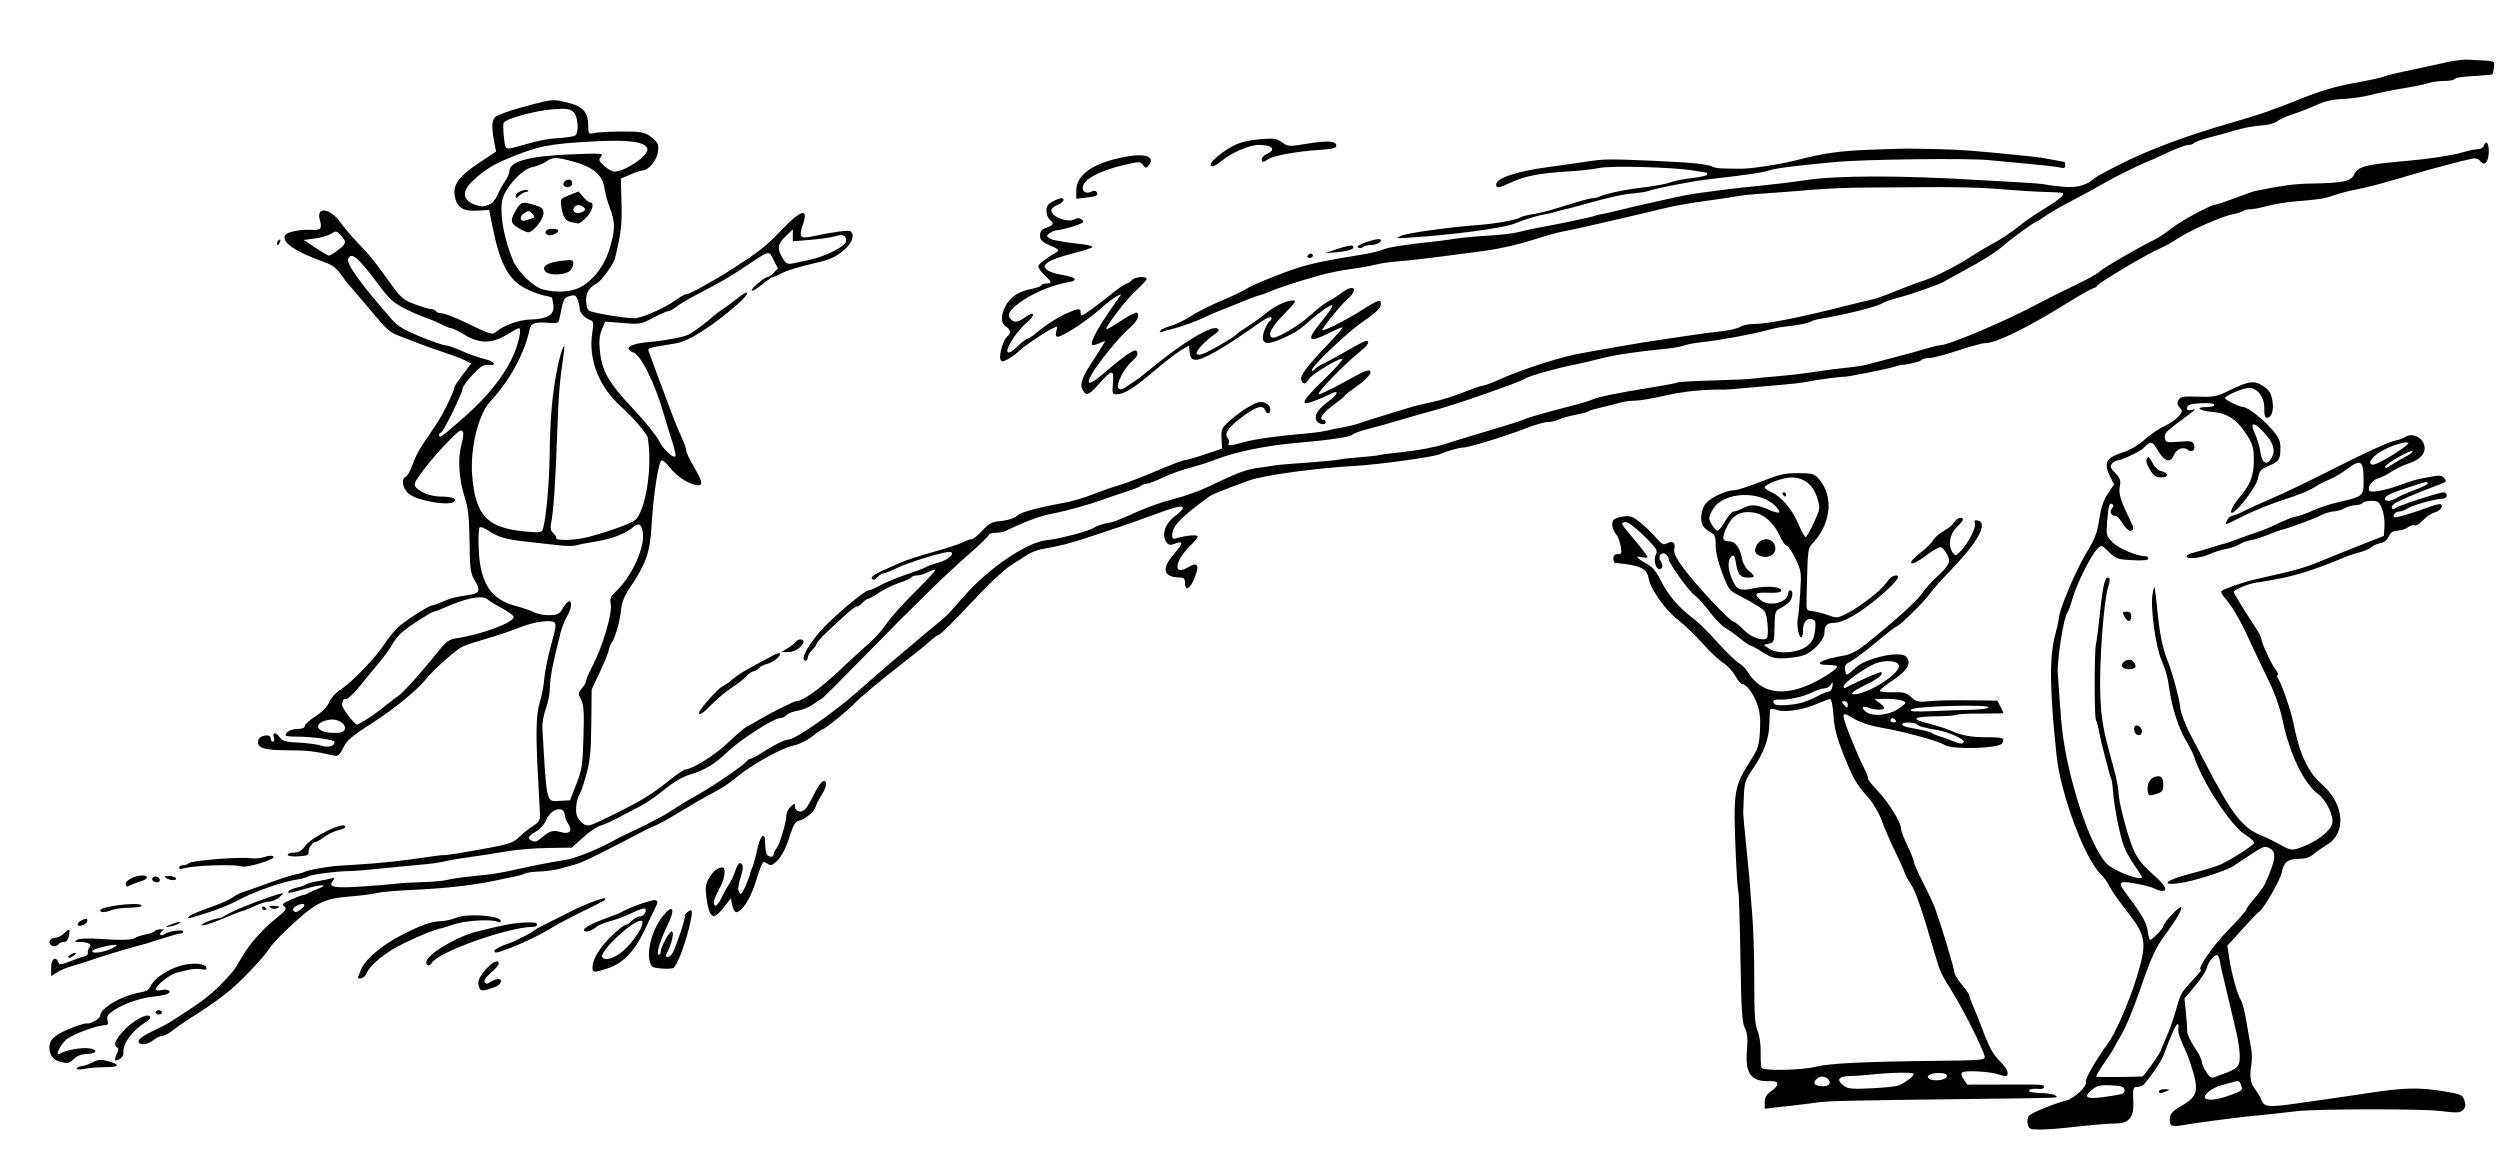 <?xml version="1.0" encoding="utf-8"?>
<svg xmlns="http://www.w3.org/2000/svg" version="1.1" viewBox="0 0 1173 543">
	<path d="m 951.407,527.487 c -0.354,-1.409 -0.11,-3.14 0.554,-3.94 1.188,-1.432 11.948,-5.835 17.506,-7.163 3.728,-0.891 9.966,-6.812 9.221,-8.752 -0.49,-1.278 4.993,-10.869 10.079,-17.631 3.61,-4.799 10.105,-19.589 13.677,-31.141 5.096,-16.484 4.634,-19.75 -4.407,-31.171 -3.688,-4.659 -7.435,-10.006 -8.325,-11.883 -0.89,-1.876 -2.581,-4.282 -3.757,-5.346 -7.531,-6.815 -19.055,-37.519 -21.005,-55.959 -3.301,-31.225 -3.453,-46.379 -0.573,-56.96 0.892,-3.278 1.622,-6.617 1.622,-7.419 0,-3.526 7.742,-22.051 12.546,-30.02 4.381,-7.268 5.456,-10.02 6.435,-16.479 0.84,-5.538 1.998,-8.973 4.054,-12.02 l 2.879,-4.266 -1.989,-4.02 c -2.966,-5.996 -1.605,-8.601 5.692,-10.897 3.705,-1.165 7.521,-3.378 10.71,-6.211 2.725,-2.42 6.804,-5.203 9.063,-6.184 2.259,-0.981 5.195,-2.958 6.523,-4.393 2.226,-2.406 2.29,-2.748 0.821,-4.371 -1.189,-1.314 -1.333,-2.226 -0.569,-3.592 0.884,-1.58 2.143,-1.793 9.179,-1.556 7.435,0.251 8.729,-0.006 14.655,-2.911 9.209,-4.515 11.774,-4.836 15.976,-1.999 2.744,1.852 3.633,3.262 4.219,6.696 0.786,4.602 -0.327,8.102 -2.576,8.102 -0.898,0 -1.28,-1.393 -1.215,-4.419 0.112,-5.149 -3.188,-9.581 -7.133,-9.581 -2.733,0 -11.271,3.661 -11.271,4.833 0,0.798 6.927,4.164 8.586,4.172 1.96,0.009 9.324,5.73 13.268,10.307 3.447,4 4.143,5.517 4.13,9 -0.019,5.237 -0.659,6.237 -5.201,8.135 -4.095,1.711 -4.712,2.43 -5.415,6.31 -0.488,2.69 -6.511,11.254 -10.375,14.75 -3.563,3.225 -2.457,-1.146 1.443,-5.702 5.426,-6.34 7.064,-10.485 7.064,-17.882 0,-5.571 -0.46,-7.317 -3,-11.403 -4.681,-7.527 -9.139,-10.585 -16.389,-11.243 C 1031.589,192.685 1029.656,191 1035.5,191 c 1.925,0 3.5,-0.471 3.5,-1.048 0,-0.65 -2.368,-0.935 -6.24,-0.75 -4.888,0.233 -6.309,0.66 -6.558,1.969 -0.243,1.275 0.229,1.554 1.99,1.176 2.655,-0.57 3.068,-0.951 -7.283,6.721 -4.48,3.32 -5.505,4.596 -5.157,6.415 0.409,2.14 0.794,2.242 6.686,1.769 5.365,-0.431 6.35,-0.248 6.94,1.29 0.948,2.471 -0.871,4.123 -2.788,2.532 -2.065,-1.714 -5.514,-0.407 -6.623,2.511 -1.469,3.863 -4.428,3.011 -7.449,-2.144 -2.761,-4.712 -3.387,-4.8 -7.018,-0.99 -1.349,1.416 -10.217,5.549 -11.904,5.549 -0.743,0 -1.925,0.691 -2.626,1.536 -1.066,1.285 -0.82,2.011 1.501,4.434 2.34,2.442 2.674,3.445 2.123,6.377 -0.631,3.361 0.374,6.566 5.011,15.984 1.789,3.633 1.758,4.669 -0.14,4.669 -0.844,0 -2.463,-1.575 -3.599,-3.5 -1.136,-1.925 -2.669,-3.5 -3.407,-3.5 -1.98,0 -2.798,-1.888 -1.498,-3.455 0.786,-0.947 0.81,-1.568 0.079,-2.02 -1.367,-0.845 -1.771,0.582 -2.382,8.403 -0.484,6.198 -0.387,6.544 2.722,9.653 2.874,2.874 11.324,6.419 15.3,6.419 0.725,0 1.319,0.499 1.319,1.109 0,0.747 -2.438,0.986 -7.463,0.732 -6.919,-0.349 -7.721,-0.627 -11.013,-3.818 -3.521,-3.413 -3.567,-3.425 -5.473,-1.482 -2.942,2.998 -9.585,16.242 -11.515,22.959 -0.948,3.3 -2.086,6.45 -2.527,7 -1.725,2.149 -4.878,22.132 -4.496,28.5 0.579,9.655 1.543,21.966 2.075,26.5 2.775,23.674 12.989,54.44 20.802,62.663 3.29,3.463 16.611,8.536 16.611,6.327 0,-0.281 -1.612,-2.803 -3.582,-5.606 -1.97,-2.803 -4.204,-6.86 -4.965,-9.016 -1.955,-5.541 -4.409,-17.901 -4.964,-25.001 -0.259,-3.315 -0.726,-6.439 -1.037,-6.943 -0.311,-0.504 -0.72,-1.705 -0.908,-2.67 -0.188,-0.965 -1.1,-4.454 -2.025,-7.754 -0.926,-3.3 -2.069,-8.136 -2.54,-10.747 -0.472,-2.611 -1.176,-5.263 -1.565,-5.892 -0.805,-1.302 -0.789,-33.089 0.018,-35.672 0.29,-0.929 1.178,-7.933 1.974,-15.565 1.342,-12.873 2.507,-17.044 4.269,-15.282 0.39,0.39 0.154,2.242 -0.524,4.117 -2.014,5.569 -4.248,35.768 -3.702,50.041 0.482,12.591 1.117,16.093 6.445,35.5 1.132,4.125 2.069,8.897 2.082,10.605 0.035,4.606 4.385,21.087 7.247,27.456 1.766,3.931 4.298,7.125 8.638,10.9 6.056,5.267 7.633,8.039 4.573,8.039 -0.861,0 -2.544,-0.524 -3.74,-1.164 -1.196,-0.64 -5.216,-1.681 -8.934,-2.312 -8.009,-1.36 -8.355,-0.803 -3.51,5.653 6.868,9.15 8.939,12.815 9.467,16.75 0.3,2.24 0.8,4.073 1.11,4.073 1.011,0 6.172,-5.346 6.214,-6.437 0.061,-1.574 7.578,-9.611 8.307,-8.882 0.733,0.733 -2.169,5.789 -7.358,12.819 -4.709,6.38 -6.745,10.876 -12.451,27.5 -2.549,7.425 -6.188,16.12 -8.086,19.322 -1.899,3.202 -3.452,5.986 -3.452,6.187 0,0.201 -1.993,3.276 -4.428,6.833 -2.436,3.558 -4.263,6.634 -4.06,6.837 0.284,0.284 18.019,0.186 21.701,-0.119 0.723,-0.06 8.787,-11.509 8.787,-12.475 0,-0.289 1.101,-2.932 2.446,-5.873 1.345,-2.941 3.355,-8.627 4.466,-12.636 2.195,-7.922 2.541,-8.525 8.491,-14.826 2.208,-2.337 3.687,-4.25 3.289,-4.25 -2.19,0 5.494,-11.18 12.828,-18.664 4.664,-4.76 8.481,-9.076 8.481,-9.592 0,-0.516 1.692,-2.86 3.761,-5.21 2.069,-2.35 4.256,-5.344 4.861,-6.653 5.303,-11.474 5.752,-15.297 1.996,-17.009 -2.462,-1.122 -2.211,-1.249 -16.523,8.373 -3.603,2.422 -19.49,7.455 -25.945,8.218 -9.132,1.08 -5.622,-1.651 5.929,-4.612 5.731,-1.47 11.995,-3.395 13.92,-4.279 5.095,-2.34 15.303,-8.906 15.656,-10.071 0.167,-0.55 -1.8,-2.35 -4.37,-4 -6.744,-4.329 -20.184,-24.907 -23.762,-36.384 -0.409,-1.311 -2.292,-5.026 -4.184,-8.254 -3.555,-6.066 -6.652,-16.284 -7.839,-25.862 -0.375,-3.025 -1.792,-7.889 -3.148,-10.809 -2.889,-6.219 -5.531,-25.579 -4.336,-31.779 0.415,-2.152 0.836,-3.462 0.936,-2.912 0.266,1.458 0.82,6.229 1.451,12.5 0.985,9.785 2.372,16.383 4.624,22 2.348,5.855 5.941,19.301 5.96,22.305 0.011,1.727 2.912,9.11 5.138,13.078 0.581,1.035 3.288,6.21 6.016,11.5 12.836,24.891 18.002,31.643 26.858,35.11 1.925,0.754 5.854,2.676 8.73,4.273 4.775,2.65 5.545,2.799 8.847,1.709 7.877,-2.6 14.979,-7.906 15.739,-11.76 0.68,-3.447 -2.864,-10.816 -6.492,-13.502 -6.762,-5.005 -13.428,-18.677 -16.754,-34.361 -1.411,-6.653 -3.645,-12.972 -7.006,-19.811 -2.714,-5.523 -6.784,-14.092 -9.044,-19.042 -4.1,-8.979 -7.661,-14.995 -11.39,-19.246 -1.084,-1.235 -1.678,-2.539 -1.32,-2.897 0.995,-0.995 10.639,-4.369 15.69,-5.489 18.801,-4.169 23.436,-5.447 30.5,-8.408 4.4,-1.844 12.95,-5.3 19,-7.68 l 11,-4.327 0.301,-4.637 c 0.166,-2.557 -0.372,-6.247 -1.199,-8.227 -1.315,-3.148 -1.93,-3.59 -4.992,-3.59 -1.921,0 -3.77,0.45 -4.11,1 -0.34,0.55 -1.829,1.016 -3.309,1.035 -1.48,0.019 -3.816,0.679 -5.191,1.465 -1.375,0.786 -3.642,1.445 -5.039,1.465 -1.396,0.019 -4.275,0.921 -6.398,2.003 -3.369,1.718 -15.232,6.068 -18.063,6.624 -0.55,0.108 -3.475,1.187 -6.5,2.397 -3.025,1.21 -6.717,2.359 -8.204,2.552 -1.487,0.193 -3.737,1.018 -5,1.831 -1.263,0.814 -4.096,1.796 -6.296,2.184 -2.2,0.387 -5.575,1.442 -7.5,2.343 -4.185,1.96 -11,2.701 -11,1.196 0,-0.582 1.238,-1.331 2.75,-1.665 1.512,-0.334 5.45,-1.467 8.75,-2.517 3.3,-1.051 6.325,-1.945 6.722,-1.988 0.397,-0.043 3.097,-0.984 6,-2.092 2.903,-1.108 7.078,-2.594 9.278,-3.301 2.2,-0.707 6.475,-2.504 9.5,-3.992 3.025,-1.488 6.805,-2.931 8.399,-3.207 1.595,-0.275 5.194,-1.568 8,-2.874 2.805,-1.305 8.251,-3.071 12.101,-3.925 10.978,-2.433 11.5,-2.87 11.5,-9.623 0,-10.01 -1.176,-10.823 -8.106,-5.604 -2.417,1.82 -5.969,3.924 -7.894,4.675 -1.925,0.751 -4.625,2.096 -6,2.99 -3.576,2.323 -7.286,3.849 -17.5,7.196 -4.95,1.622 -12.502,4.723 -16.782,6.89 -4.28,2.167 -8.008,3.94 -8.285,3.94 -0.277,0 -0.022,-0.9 0.567,-2 0.589,-1.1 1.634,-2 2.324,-2 0.689,0 3.036,-0.924 5.215,-2.053 2.179,-1.129 8.236,-3.884 13.461,-6.123 5.225,-2.238 17.161,-7.952 26.525,-12.697 18.585,-9.418 28.435,-13.9 31.947,-14.537 1.247,-0.226 3.152,-0.964 4.234,-1.639 2.886,-1.803 7.445,9.2e-4 8.576,3.393 1.308,3.925 -1.169,7.125 -7.021,9.069 -2.648,0.88 -6.433,2.698 -8.409,4.042 -1.977,1.343 -4.813,2.748 -6.302,3.122 -2.547,0.639 -4.849,4.014 -3.871,5.675 0.664,1.128 8.045,-0.27 14.837,-2.809 3.308,-1.237 7.358,-2.494 9,-2.794 1.642,-0.3 4.581,-0.837 6.532,-1.195 2.61,-0.478 3.893,-0.232 4.859,0.931 1.13,1.361 0.915,1.731 -1.546,2.658 -12.355,4.653 -21.085,8.388 -22.299,9.541 -1.72,1.634 -0.665,3.149 1.166,1.674 1.427,-1.149 20.29,-7.259 22.412,-7.259 0.749,0 1.362,0.675 1.362,1.5 0,0.825 -0.864,1.5 -1.919,1.5 -3.179,0 -14.442,3.144 -16.553,4.62 -1.085,0.759 -2.746,1.38 -3.691,1.38 -1.802,0 -3.426,1.744 -2.493,2.677 0.508,0.508 7.894,-1.659 17.154,-5.033 2.199,-0.801 4.316,-1.259 4.706,-1.018 1.393,0.861 -0.394,3.205 -2.928,3.841 -1.419,0.356 -3.849,2.006 -5.4,3.666 -1.551,1.66 -3.282,2.734 -3.846,2.385 -0.564,-0.349 -2.027,0.067 -3.25,0.924 -1.223,0.857 -3.45,1.558 -4.947,1.558 -1.985,0 -3.079,0.745 -4.037,2.75 -0.808,1.692 -2.272,2.881 -3.805,3.091 -1.37,0.188 -3.225,0.997 -4.122,1.798 -0.897,0.801 -3.373,1.906 -5.5,2.456 -2.128,0.55 -4.768,1.371 -5.868,1.825 -19.329,7.982 -25.613,9.797 -43.5,12.559 -3.233,0.499 -10,3.351 -10,4.214 0,0.615 5.019,8.788 10.661,17.36 1.286,1.955 2.339,4.079 2.339,4.72 0,1.763 5.014,12.482 6.775,14.482 0.85,0.966 1.252,2.049 0.894,2.408 -0.358,0.359 -0.27,1.143 0.196,1.744 1.451,1.869 5.982,14.843 7.017,20.092 3.054,15.488 6.788,23.538 13.813,29.775 10.373,9.209 11.298,22.827 1.919,28.257 -1.713,0.992 -4.386,2.853 -5.941,4.136 -2.003,1.653 -4.095,2.332 -7.179,2.332 -5.13,0 -6.998,1.539 -7.936,6.536 -0.634,3.383 -8.879,17.592 -10.598,18.265 -0.423,0.166 -3.947,3.82 -7.83,8.122 l -7.061,7.82 0.969,6.378 c 1.098,7.228 3.692,16.403 5.479,19.378 0.66,1.1 1.753,5.375 2.427,9.5 0.674,4.125 1.643,9.525 2.152,12 0.509,2.475 0.647,6.075 0.307,8 -1.026,5.799 -0.556,9.33 1.596,11.982 1.124,1.385 2.528,3.756 3.12,5.268 1.288,3.291 3.231,3.424 18.381,1.256 20.085,-2.874 25.116,-3.609 31,-4.526 17.269,-2.691 24.434,-2.863 36.422,-0.876 7.858,1.303 8.485,1.587 9.366,4.244 0.73,2.203 0.58,3.212 -0.661,4.454 -1.413,1.413 -2.714,1.47 -10.866,0.473 -8.859,-1.083 -58.199,-0.995 -67.261,0.121 -6.372,0.785 -16.736,1.899 -20,2.151 -1.65,0.127 -7.05,0.758 -12,1.402 -4.95,0.643 -10.575,1.374 -12.5,1.624 -1.925,0.25 -5.553,0.814 -8.062,1.254 -5.662,0.992 -6.943,0.593 -6.923,-2.16 0.022,-3.109 0.883,-4.091 6.454,-7.357 6.245,-3.662 7.121,-6.741 4.443,-15.628 -1.025,-3.4 -2.278,-7.082 -2.786,-8.182 -3.234,-7.008 -4.224,-9.751 -4.07,-11.275 0.606,-6.017 -1.702,-2.117 -6.649,11.235 -1.241,3.349 -5.108,9.213 -9.424,14.29 -0.585,0.688 -1.945,1.25 -3.023,1.25 -2.194,0 -2.295,0.387 -1.998,7.663 0.253,6.203 -2.106,9.286 -7.213,9.425 -5.173,0.141 -13.573,0.849 -22.75,1.917 -4.675,0.544 -10.854,0.99 -13.731,0.992 -4.754,0.003 -5.288,-0.226 -5.862,-2.51 z m 43.409,-14.011 c 1.506,-0.356 2.202,-1.147 1.99,-2.262 -0.258,-1.354 -1.586,-1.771 -6.316,-1.985 -5.041,-0.228 -6.451,0.102 -8.901,2.084 -4.23,3.422 -2.802,4.515 4.621,3.538 3.459,-0.455 7.332,-1.074 8.606,-1.376 z m 51.074,0.564 c 6.484,-2.37 6.463,-2.351 5.604,-5.056 -0.527,-1.662 -1.189,-2.013 -2.841,-1.507 -1.185,0.363 -3.954,1.106 -6.154,1.652 -4.193,1.041 -8.813,4.555 -7.91,6.016 0.883,1.428 5.643,0.962 11.301,-1.105 z M 1043.5,503.732 c 6.597,-2.338 7.605,-3.589 7.353,-9.125 -0.128,-2.809 -0.859,-7.582 -1.625,-10.607 -0.765,-3.025 -2.21,-9.1 -3.21,-13.5 -1,-4.4 -2.329,-10.025 -2.953,-12.5 -0.624,-2.475 -1.284,-5.527 -1.466,-6.783 -0.182,-1.256 -0.614,-2.565 -0.96,-2.911 -1.052,-1.053 -4.489,2.729 -5.129,5.645 -0.332,1.509 -2.845,5.396 -5.587,8.638 l -4.984,5.894 0.671,6.508 c 0.369,3.579 0.65,7.594 0.625,8.921 -0.025,1.327 1.487,4.64 3.359,7.362 1.872,2.722 3.406,5.686 3.408,6.587 0,0.901 0.92,3.141 2.041,4.979 1.497,2.456 2.49,3.157 3.746,2.648 0.94,-0.381 3.059,-1.172 4.709,-1.757 z m 81.028,-270.099 c 1.085,-0.752 4.785,-2.387 8.223,-3.634 3.438,-1.247 6.25,-2.657 6.25,-3.133 0,-1.152 0.332,-1.217 -8.493,1.663 -8.915,2.91 -11.507,4.151 -11.507,5.506 0,1.413 3.249,1.177 5.527,-0.402 z m 4.223,-19.372 c 1.788,-0.898 3.25,-2.023 3.25,-2.502 0,-1.343 -12.321,5.549 -12.838,7.182 -0.314,0.993 0.601,0.743 2.941,-0.803 1.868,-1.235 4.86,-2.979 6.647,-3.877 z m -6.084,-0.833 c 4.034,-2.514 7.334,-4.941 7.334,-5.394 0,-1.471 -8.344,1.007 -12.98,3.855 -4.716,2.897 -6.518,6.109 -3.428,6.109 0.957,0 5.04,-2.057 9.073,-4.571 z m -56.707,1.148 c 1.812,-3.386 0.635,-7.018 -3.825,-11.799 -4.766,-5.109 -6.707,-4.767 -4.102,0.722 1.044,2.2 2.197,6.138 2.562,8.75 0.756,5.414 3.156,6.455 5.365,2.327 z M 828,517.183 c 0,-2.244 0.79,-3.61 3,-5.183 4.016,-2.86 3.91,-4.873 -0.25,-4.72 -9.278,0.341 -12.044,-3.389 -11.075,-14.939 0.442,-5.27 0.201,-7.682 -1.001,-10.005 -1.305,-2.524 -1.668,-8.348 -2.069,-33.199 -0.268,-16.576 -0.707,-30.494 -0.976,-30.929 -0.269,-0.435 -0.789,-7.748 -1.156,-16.25 -1.318,-30.545 -0.998,-32.676 6.726,-44.871 3.783,-5.973 4.211,-7.308 4.582,-14.305 0.303,-5.708 -0.05,-8.963 -1.353,-12.5 C 822.566,325.227 819.415,321 817.51,321 c -0.628,0 -2.137,-1.771 -3.353,-3.936 -1.217,-2.165 -3.771,-4.899 -5.677,-6.077 -1.906,-1.178 -6.222,-5.244 -9.592,-9.035 -3.369,-3.791 -8.499,-8.724 -11.399,-10.961 -6.047,-4.665 -12.955,-14.33 -13.92,-19.476 -0.924,-4.923 -3.606,-6.184 -15.819,-7.439 C 757.337,264.035 757,263.1 757,262 c 0,-1.348 0.667,-2 2.045,-2 1.816,0 1.97,-0.42 1.373,-3.75 -0.37,-2.062 -1.237,-4.425 -1.927,-5.25 -1.832,-2.189 -2.568,-5.305 -1.613,-6.826 0.458,-0.729 2.585,-1.559 4.727,-1.844 3.335,-0.443 4.487,-0.037 8.018,2.826 2.268,1.839 5.572,5.025 7.341,7.08 2.691,3.125 3.533,3.567 5.147,2.704 2.586,-1.384 4.178,-0.23 3.485,2.527 -0.403,1.604 0.603,3.915 3.506,8.06 5.134,7.328 21.759,25.295 24.091,26.035 0.965,0.306 3.213,2.103 4.995,3.993 3.257,3.453 9.132,5.523 10.838,3.818 0.483,-0.483 0.608,-3.501 0.277,-6.706 -0.566,-5.484 -0.843,-5.982 -4.703,-8.439 -2.256,-1.436 -6.191,-3.627 -8.746,-4.87 -4.365,-2.124 -4.83,-2.747 -7.75,-10.394 C 806.167,263.885 805,258.996 805,255.95 c 0,-4.038 -0.388,-5.086 -2.25,-6.078 -1.238,-0.659 -2.813,-1.913 -3.501,-2.785 -1.834,-2.326 -1.197,-8.23 1.183,-10.957 2.439,-2.796 9.666,-6.129 13.287,-6.129 1.404,0 7.039,-1.8 12.523,-4 8.476,-3.401 11.072,-4 17.326,-4 6.223,0 7.662,0.329 9.345,2.135 7.327,7.865 6.622,20.493 -1.671,29.939 -3.269,3.723 -2.977,1.544 -3.604,26.926 -0.134,5.417 -0.091,5.504 2.864,5.779 1.65,0.154 4.923,0.982 7.274,1.842 4.165,1.523 4.407,1.493 9.471,-1.155 5.826,-3.046 15.478,-10.598 17.687,-13.838 1.746,-2.561 3.131,-3.592 4.852,-3.613 2.422,-0.029 -0.607,3.738 -8.052,10.013 -9.021,7.604 -16.726,12.081 -20.971,12.183 -3.683,0.089 -4.725,1.153 -4.747,4.848 -0.018,3.054 -5.045,8.531 -9.444,10.29 -1.689,0.675 -5.689,1.35 -8.889,1.5 -5.041,0.236 -6.454,-0.137 -10.588,-2.789 C 824.472,304.377 821.961,303 821.515,303 c -0.445,0 -2.656,-1.496 -4.912,-3.325 -2.257,-1.829 -5.453,-4.111 -7.103,-5.072 -1.65,-0.96 -5.025,-4.433 -7.5,-7.717 -2.475,-3.284 -5.504,-6.632 -6.732,-7.439 C 792.723,277.772 783,264.314 783,262.466 c 0,-0.671 -0.615,-1.731 -1.367,-2.356 -1.849,-1.535 -3.927,0.81 -2.591,2.923 1.358,2.147 1.159,3.966 -0.433,3.966 -1.87,0 -2.915,-4.559 -1.605,-7.007 0.906,-1.693 0.14,-2.869 -5.527,-8.479 -3.618,-3.583 -7.456,-6.514 -8.528,-6.514 -2.64,0 -2.48,0.629 1.301,5.107 5.956,7.054 8.75,10.662 8.75,11.3 0,0.347 -1.238,0.34 -2.75,-0.016 -3.385,-0.798 -2.241,0.605 2.722,3.338 2.459,1.354 4.355,3.703 6.5,8.049 3.204,6.494 8.427,12.546 15.028,17.414 2.2,1.622 7.217,6.563 11.149,10.979 3.932,4.416 8.523,8.864 10.201,9.885 1.679,1.021 3.762,3.228 4.629,4.905 0.867,1.677 3.419,4.268 5.671,5.758 7.508,4.968 18.941,2.997 31.926,-5.505 C 860.234,314.801 862,313.275 862,312.822 862,312.37 860.2,312 858,312 c -8.065,0 -3.675,-2.619 7.5,-4.475 2.2,-0.365 5.8,-2.068 8,-3.784 12.621,-9.844 25.744,-21.511 27.958,-24.856 1.4,-2.115 4.599,-5.739 7.109,-8.053 6.152,-5.671 6.84,-7.144 5.001,-10.702 -0.821,-1.588 -2.081,-3.114 -2.8,-3.389 -0.719,-0.276 -3.937,1.508 -7.151,3.965 -3.64,2.781 -6.198,4.112 -6.783,3.528 -0.584,-0.584 0.93,-2.363 4.015,-4.715 2.724,-2.077 5.493,-4.786 6.153,-6.02 0.66,-1.234 2.954,-3.229 5.098,-4.434 2.144,-1.205 4.364,-3.062 4.934,-4.128 1.014,-1.895 3.966,-2.732 3.966,-1.124 0,0.447 -1.35,2.106 -3,3.687 -3.296,3.157 -4.093,8.622 -1.73,11.854 1.176,1.608 1.465,1.53 3.91,-1.059 3.588,-3.798 7.163,-10.959 6.428,-12.874 -0.425,-1.108 -0.09,-1.469 1.146,-1.233 5.544,1.057 0.209,10.476 -14.369,25.367 -2.813,2.874 -6.382,6.962 -7.93,9.085 -2.987,4.097 -14.464,15.341 -15.671,15.353 -0.394,0.004 -4.669,3.317 -9.5,7.363 -4.831,4.046 -10.188,8.077 -11.903,8.958 -2.559,1.315 -3.031,2.067 -2.625,4.187 0.482,2.524 0.543,2.542 2.619,0.792 C 869.544,314.306 870.725,313.275 871,313 c 2.712,-2.712 12.905,-5.974 18.715,-5.989 3.244,-0.008 4.47,0.465 5.321,2.056 1.542,2.88 -0.712,6.034 -7.565,10.584 -3.009,1.998 -5.471,4.013 -5.471,4.477 0,0.465 2.704,0.77 6.008,0.679 5.114,-0.141 6.416,0.202 8.75,2.302 2.477,2.229 3.322,2.41 8.742,1.869 3.3,-0.329 11.773,-0.516 18.829,-0.414 l 12.829,0.185 1.421,2.74 c 0.782,1.507 1.421,2.885 1.421,3.063 0,0.178 -4.674,0.293 -10.387,0.257 -5.713,-0.036 -10.835,0.211 -11.381,0.548 -0.547,0.338 -4.81,0.668 -9.473,0.734 -11.247,0.158 -12.543,1.218 -4.088,3.341 3.756,0.943 8.18,2.318 9.83,3.055 5.799,2.592 10.069,3.434 17.369,3.427 8.108,-0.009 9.075,0.364 7.488,2.885 -1.525,2.423 -23.437,3.035 -26.921,0.753 -2.896,-1.898 -19.418,-6.407 -29.721,-8.112 -4.591,-0.76 -9.586,-2.344 -12.178,-3.863 C 865.475,334.608 865,334.505 865,336.374 c 0,1.766 6.383,17.726 9.502,23.76 1.318,2.549 2.182,4.848 1.921,5.109 -0.261,0.261 1.826,2.901 4.639,5.866 5.225,5.508 10.938,14.834 10.938,17.855 0,0.925 1.35,4.469 3,7.875 1.65,3.406 3,6.81 3,7.563 0,0.753 1.949,5.134 4.33,9.734 2.382,4.6 5.043,10.389 5.915,12.864 3.134,8.895 8.755,27.653 8.755,29.216 0,0.877 1.575,3.48 3.5,5.784 1.925,2.304 3.5,4.602 3.5,5.106 0,0.504 0.848,2.824 1.885,5.155 1.037,2.332 2.883,6.939 4.104,10.239 3.324,8.989 5.178,12.344 8.751,15.835 1.782,1.741 3.244,3.952 3.25,4.915 0.012,2.017 -0.601,2.119 -4.59,0.768 -3.694,-1.251 -15.006,-1.879 -16.559,-0.919 -0.875,0.541 -0.749,1.39 0.482,3.269 l 1.664,2.539 16.257,-0.035 C 959.605,508.828 959,508.792 959,510.063 c 0,0.585 -0.787,0.983 -1.75,0.885 -3.179,-0.323 -5.25,0.04 -5.25,0.921 0,0.478 2.565,0.928 5.7,1 3.135,0.072 6.15,0.581 6.7,1.132 1.245,1.245 4.964,1.087 -37.9,1.615 -61.008,0.753 -68.835,0.93 -74,1.677 -2.75,0.398 -6.8,0.912 -9,1.143 -2.2,0.231 -6.588,0.729 -9.75,1.107 l -5.75,0.687 z m 62.524,-7.791 C 893.525,508.302 898,504.991 898,503.861 c 0,-0.92 -11.907,-0.641 -22,0.515 -1.925,0.221 -5.638,0.451 -8.25,0.512 -5.358,0.126 -6.298,1.869 -2.5,4.638 1.871,1.364 4.023,1.551 12.774,1.112 5.788,-0.29 11.413,-0.851 12.5,-1.246 z M 858.5,508.109 c 0,-2.224 -3.203,-3.786 -5.19,-2.532 -2.433,1.535 -2.703,3.179 -0.615,3.741 3.06,0.823 5.805,0.251 5.805,-1.209 z M 913.5,505 c 0,-1.04 -1.073,-1.512 -3.5,-1.54 -4.221,-0.048 -6.793,1.406 -4.797,2.713 C 907.346,507.575 913.5,506.706 913.5,505 Z m -61.644,-4.457 c 6.294,-1.624 22.404,-2.419 56.644,-2.792 21.757,-0.237 22.983,-0.351 22.683,-2.102 -0.507,-2.958 -9.196,-20.468 -14.217,-28.649 -6.595,-10.745 -6.622,-10.801 -8.859,-18.5 -6.17,-21.228 -9.288,-30.363 -11.432,-33.5 -1.316,-1.925 -2.705,-4.492 -3.087,-5.705 -0.382,-1.213 -2.407,-5.713 -4.5,-10 -2.093,-4.287 -4.841,-10.638 -6.106,-14.114 -1.321,-3.629 -4.057,-8.311 -6.427,-11 -5.763,-6.538 -7.066,-8.815 -11.695,-20.448 -3.092,-7.769 -4.198,-12.099 -4.595,-17.983 -0.321,-4.77 -0.953,-7.742 -1.644,-7.728 -0.617,0.012 -3.031,0.889 -5.366,1.949 -6.525,2.962 -15.549,4.472 -19.174,3.208 -1.67,-0.582 -3.214,-0.748 -3.43,-0.368 -0.216,0.38 -0.412,3.165 -0.435,6.19 -0.056,7.177 -2.411,13.843 -7.553,21.374 -3.782,5.539 -4.189,6.74 -4.437,13.112 -0.151,3.858 -0.295,7.464 -0.321,8.014 -0.026,0.55 0.705,8.425 1.626,17.5 0.92,9.075 1.679,17.175 1.685,18 0.007,0.825 0.438,6.45 0.957,12.5 0.52,6.05 0.937,19.877 0.928,30.728 -0.014,15.746 0.302,20.489 1.562,23.5 0.948,2.264 1.525,6.301 1.445,10.096 -0.074,3.478 0.123,6.74 0.438,7.25 0.903,1.461 19.071,1.08 25.31,-0.53 z m 69.551,-152.392 c 0.705,-1.14 -6.786,-4.589 -11.907,-5.482 -6.388,-1.114 -9.585,-1.998 -10.07,-2.782 C 899.129,339.399 897.244,339 895.241,339 c -3.766,0 -3.573,1.593 0.28,2.312 7.38,1.376 10.102,2.039 10.979,2.674 0.55,0.399 1.9,0.986 3,1.304 1.1,0.318 3.8,1.264 6,2.101 4.751,1.808 5.222,1.868 5.907,0.76 z M 889.5,338 c -0.34,-0.55 -1.041,-1 -1.559,-1 -0.518,0 -0.941,0.45 -0.941,1 0,0.55 0.702,1 1.559,1 0.857,0 1.281,-0.45 0.941,-1 z m 1.238,-5.416 c 1.781,-1.146 3.243,-2.412 3.25,-2.814 0.021,-1.232 -5.749,-2.152 -11.488,-1.832 l -3,0.168 2.25,1.57 c 1.238,0.863 2.25,1.965 2.25,2.448 0,1.172 -4.243,1.116 -7.435,-0.097 -2.688,-1.022 -3.454,5.9e-4 -1.315,1.757 3.163,2.597 10.468,2.032 15.488,-1.198 z m 35.012,0.406 c 3.987,-0.084 7.25,-0.594 7.25,-1.133 0,-1.506 -34.746,-0.513 -36.282,1.037 -0.963,0.972 1.187,1.127 10.282,0.739 6.325,-0.27 14.762,-0.559 18.75,-0.643 z M 867,330.5 c 0,-0.825 -0.73,-1.5 -1.622,-1.5 -1.329,0 -1.397,0.271 -0.378,1.5 0.685,0.825 1.415,1.5 1.622,1.5 C 866.83,332 867,331.325 867,330.5 Z m -21,-0.973 c 1.925,-0.591 5.075,-1.941 7,-2.999 1.925,-1.058 4.175,-1.947 5,-1.976 0.841,-0.029 1.622,-1.151 1.777,-2.553 0.24,-2.163 0.132,-2.264 -0.8,-0.75 -0.592,0.963 -1.972,1.75 -3.067,1.75 -1.095,0 -3.66,0.846 -5.7,1.88 -4.017,2.036 -11.067,3.578 -15.46,3.382 -2.698,-0.12 -3.466,0.689 -2.022,2.133 0.982,0.982 8.946,0.462 13.272,-0.867 z m 34.575,-7.607 C 886.755,318.429 891,314.62 891,312.567 c 0,-2.235 -4.729,-3.054 -9.8,-1.698 C 876.751,312.059 865,320.236 865,322.142 c 0,0.564 0.338,0.852 0.75,0.64 7.693,-3.952 16.561,-7.804 16.986,-7.379 1.049,1.049 -1.67,3.198 -7.686,6.074 -3.327,1.59 -6.05,3.295 -6.05,3.787 0,1.49 6.183,-0.296 11.575,-3.343 z m -32.701,-18.823 c 2.476,-2.025 3.3,-3.613 3.738,-7.207 0.459,-3.761 0.246,-4.731 -1.152,-5.267 C 847.919,289.648 846,291.799 846,295.622 846,297.48 845.6,299 845.111,299 c -1.206,0 -2.228,-5.914 -1.555,-9 0.3,-1.375 0.812,-6.87 1.138,-12.212 0.565,-9.262 0.459,-9.991 -2.3,-15.737 -1.591,-3.314 -3.435,-6.031 -4.097,-6.038 -0.662,-0.007 -2.051,-1.931 -3.088,-4.274 -2.82,-6.375 -7.428,-10.499 -12.595,-11.274 -6.005,-0.901 -9.776,1.222 -12.512,7.043 -2.395,5.096 -2.107,6.492 1.343,6.492 2.767,0 4.988,3.068 5.942,8.207 0.4,2.154 1.719,4.518 3.151,5.644 3.19,2.509 3.105,3.149 -0.415,3.149 -3.59,0 -4.707,-1.354 -5.605,-6.793 -0.584,-3.537 -0.956,-4.088 -2.113,-3.128 -1.808,1.5 -1.792,5.75 0.037,10.128 2.363,5.656 3.671,6.254 10.508,4.803 6.309,-1.339 13.43,-0.65 12.8,1.238 -0.237,0.711 -2.499,1.035 -6.064,0.87 -6.029,-0.279 -6.889,0.483 -3.75,3.324 C 829.822,284.959 839,282.783 839,278.345 839,277.605 839.45,277 840,277 c 1.405,0 1.246,3.306 -0.25,5.202 -0.688,0.871 -2.544,2.237 -4.126,3.035 -2.755,1.39 -2.881,1.759 -3,8.809 -0.117,6.956 -0.259,7.39 -2.595,7.944 l -2.471,0.586 2.471,1.746 c 3.937,2.782 13.772,2.106 17.846,-1.226 z m -20.552,-41.878 c -3.673,-0.572 -4.818,-2.814 -2.918,-5.714 2.73,-4.166 8.595,-2.832 8.595,1.954 0,2.463 -2.666,4.228 -5.677,3.76 z M 851.068,245.25 c 3.067,-6.703 3.078,-6.785 1.523,-11.75 -1.917,-6.123 -6.261,-9.511 -12.153,-9.478 C 836.451,224.044 828,227.228 828,228.707 c 0,0.443 1.295,1.378 2.877,2.078 4.862,2.152 9.681,7.701 12.693,14.615 1.581,3.63 3.221,6.6 3.643,6.6 0.422,0 2.157,-3.038 3.856,-6.75 z M 836.5,232 c -0.34,-0.55 -0.141,-1 0.441,-1 0.582,0 1.059,0.45 1.059,1 0,0.55 -0.198,1 -0.441,1 -0.243,0 -0.719,-0.45 -1.059,-1 z m -27.053,12.5 c 1.45,-2.475 3.242,-4.5 3.981,-4.5 0.739,0 2.632,-0.672 4.208,-1.494 3.833,-1.999 6.299,-1.892 11.923,0.519 5.385,2.308 6.616,1.941 3.852,-1.149 -7.158,-8.002 -24.767,-7.314 -29.775,1.163 -0.9,1.523 -1.636,3.387 -1.636,4.142 0,1.697 2.806,5.818 3.962,5.818 0.467,0 2.035,-2.025 3.485,-4.5 z M 1013,512 c 0,-0.55 1.238,-0.968 2.75,-0.93 2.437,0.062 2.522,0.168 0.75,0.93 -2.731,1.174 -3.5,1.174 -3.5,0 z M 36,501.344 c 0,-0.505 0.993,-0.993 2.206,-1.084 1.213,-0.091 3.583,-0.908 5.266,-1.814 2.56,-1.378 3.753,-1.462 7.294,-0.508 5.929,1.597 5.27,2.808 -1.516,2.786 -3.163,-0.011 -7.438,0.331 -9.5,0.76 -2.176,0.452 -3.75,0.394 -3.75,-0.139 z m -7.5,-3.063 c -3.522,-0.858 -5.437,-3.342 -5.304,-6.88 0.1,-2.652 0.881,-3.876 3.74,-5.857 3.139,-2.175 12.243,-5.65 13.968,-5.331 C 42.518,480.511 47,477.875 47,476.628 c 0,-3.648 10.229,-9.561 19.139,-11.064 2.707,-0.457 3.936,-1.311 4.799,-3.339 1.374,-3.229 8.473,-7.797 14.457,-9.304 5.31,-1.337 10.803,-0.87 11.408,0.969 0.342,1.039 -0.241,1.258 -2.297,0.865 -1.515,-0.29 -4.161,-0.172 -5.881,0.261 -1.719,0.433 -4.355,1.063 -5.857,1.4 C 79.878,457.064 73,462.532 73,464.183 c 0,0.557 1.247,0.702 2.905,0.338 3.207,-0.704 5.11,0.874 2.339,1.941 -0.959,0.369 -3.712,0.876 -6.117,1.125 -6.056,0.627 -13.905,3.294 -18.442,6.266 -3.102,2.032 -3.705,2.933 -3.231,4.823 C 50.885,480.389 50.614,481 49.424,481 c -3.863,0 -15.943,4.502 -18.487,6.89 -3.007,2.822 -5.268,8.075 -2.794,6.492 2.43,-1.556 9.27,-2.889 13.169,-2.568 4.889,0.403 4.386,2.673 -0.602,2.719 -2.326,0.021 -4.462,0.825 -5.979,2.25 -2.41,2.264 -2.75,2.346 -6.231,1.498 z M 54,496.969 c 0,-0.606 0.451,-1.944 1.003,-2.974 0.67,-1.252 0.67,-2.079 0,-2.493 -1.851,-1.144 -1.028,-3.468 2.679,-7.571 4.306,-4.766 11.058,-8.59 12.544,-7.105 0.651,0.651 0.012,1.595 -1.869,2.766 -6.49,4.039 -10.969,10.291 -10.454,14.595 0.111,0.928 -0.722,2.181 -1.851,2.785 C 54.56,497.771 54,497.77 54,496.969 Z m 11,-8.511 c 0,-0.911 2.557,-2.745 6.25,-4.482 3.438,-1.617 7.15,-3.511 8.249,-4.208 13.794,-8.748 18.9,-12.506 23.847,-17.554 3.215,-3.281 6.365,-6.83 7,-7.888 0.635,-1.057 2.054,-3.42 3.154,-5.249 3.966,-6.597 9.321,-12.739 15.355,-17.612 5.28,-4.263 5.925,-5.13 4.567,-6.133 -1.343,-0.993 -0.874,-1.481 3.126,-3.25 2.588,-1.145 5.105,-2.082 5.593,-2.082 0.488,0 1.668,-0.45 2.623,-1 0.955,-0.55 3.086,-1.503 4.736,-2.119 4.808,-1.794 1.49,-2.038 -4.514,-0.332 -9.298,2.642 -10.334,2.822 -9.623,1.672 0.363,-0.587 2.117,-1.38 3.899,-1.76 1.781,-0.381 3.689,-1.032 4.239,-1.447 0.55,-0.415 2.8,-1.069 5,-1.453 2.2,-0.384 5.125,-0.968 6.5,-1.296 2.157,-0.516 2.327,-0.387 1.238,0.936 -2.536,3.08 0.499,3.656 14.262,2.707 7.15,-0.493 14.35,-1.098 16,-1.345 1.65,-0.246 6.825,-0.543 11.5,-0.658 4.675,-0.115 9.85,-0.564 11.5,-0.996 1.65,-0.432 5.25,-1.029 8,-1.327 2.75,-0.297 7.586,-0.817 10.746,-1.155 3.16,-0.338 8.56,-1.264 12,-2.057 7.651,-1.765 19.588,-4.102 25.136,-4.922 4.309,-0.637 15.631,-5.122 21.618,-8.563 1.925,-1.107 5.975,-3.143 9,-4.526 4.982,-2.277 8.095,-3.846 15.142,-7.633 1.297,-0.697 4.189,-2.501 6.426,-4.009 2.237,-1.508 6.366,-3.974 9.176,-5.479 6.264,-3.357 21.601,-13.743 23.277,-15.762 0.674,-0.812 1.629,-1.476 2.122,-1.476 0.494,0 2.801,-1.217 5.128,-2.704 6.076,-3.884 10.919,-6.293 12.692,-6.312 3.127,-0.033 21.342,-12.685 32.372,-22.485 2.841,-2.524 7.113,-6.257 9.492,-8.294 2.379,-2.038 5.1,-4.38 6.046,-5.205 0.946,-0.825 4.399,-3.74 7.674,-6.478 3.275,-2.738 6.179,-5.219 6.454,-5.514 0.275,-0.295 2.975,-2.515 6,-4.933 3.025,-2.418 6.338,-5.337 7.362,-6.486 1.024,-1.149 4.174,-4.713 7,-7.92 11.639,-13.206 29.682,-25.416 38.766,-26.232 5.521,-0.496 19.528,-4.172 22.095,-5.798 1.253,-0.794 3.852,-1.738 5.777,-2.099 3.925,-0.736 4.344,-0.894 15.5,-5.836 4.4,-1.949 11.825,-4.5 16.5,-5.669 4.675,-1.169 11.65,-3.641 15.5,-5.494 13.595,-6.543 18.483,-8.404 23.714,-9.026 2.908,-0.346 5.961,-0.799 6.786,-1.006 0.825,-0.207 5.325,-0.652 10,-0.988 13.75,-0.987 20.401,-1.599 22,-2.021 0.825,-0.218 5.08,-0.675 9.456,-1.016 4.376,-0.341 8.201,-0.768 8.5,-0.949 0.299,-0.181 5.687,-0.87 11.973,-1.532 6.286,-0.661 14.611,-2.241 18.5,-3.51 3.889,-1.269 13.371,-4.164 21.071,-6.435 7.7,-2.27 14.9,-4.541 16,-5.046 1.1,-0.505 3.8,-1.424 6,-2.041 2.2,-0.618 5.35,-1.508 7,-1.978 1.65,-0.47 6.456,-1.74 10.68,-2.821 4.224,-1.082 8.193,-2.284 8.82,-2.672 1.674,-1.034 12.791,-3.33 26.831,-5.541 6.782,-1.068 12.733,-2.19 13.224,-2.494 0.491,-0.304 7.992,-0.738 16.669,-0.966 8.677,-0.227 17.126,-0.612 18.776,-0.854 1.65,-0.242 6.825,-0.749 11.5,-1.126 4.675,-0.377 12.55,-1.311 17.5,-2.076 4.95,-0.765 11.7,-1.634 15,-1.932 3.3,-0.298 7.575,-0.961 9.5,-1.473 1.925,-0.512 8,-2.109 13.5,-3.548 5.5,-1.439 12.11,-3.263 14.688,-4.054 2.578,-0.791 5.31,-1.438 6.071,-1.438 4.099,0 31.985,-11.866 46.741,-19.889 3.025,-1.645 10.28,-5.265 16.123,-8.045 5.842,-2.78 11.16,-5.701 11.816,-6.492 1.195,-1.44 18.056,-11.285 25.542,-14.914 2.189,-1.061 6.014,-3.58 8.5,-5.597 C 1023.109,103.713 1037.461,96 1039.566,96 c 0.486,0 3.82,-1.093 7.409,-2.428 9.111,-3.391 10.322,-3.809 12.025,-4.152 11.769,-2.371 17.898,-3.178 25,-3.29 15.207,-0.24 18.873,-0.985 20.519,-4.166 2.03,-3.925 5.265,-4.777 24.502,-6.45 10.351,-0.901 22.061,-2.679 26.388,-4.007 2.7,-0.829 5.914,-1.507 7.143,-1.507 1.229,0 2.493,-0.675 2.81,-1.5 1.169,-3.047 2.504,-1.366 2.363,2.974 -0.157,4.823 -2.128,6.723 -4.132,3.984 -0.744,-1.017 -2.03,-1.386 -3.623,-1.039 -6.263,1.364 -19.164,4.793 -28.47,7.565 -13.289,3.959 -20.285,5.824 -26,6.932 -3.3,0.64 -8.025,1.866 -10.5,2.725 -4.735,1.644 -5.962,1.837 -18,2.844 -4.125,0.345 -10.2,1.348 -13.5,2.23 -3.3,0.882 -6.879,1.553 -7.954,1.491 -1.075,-0.062 -2.425,0.276 -3,0.751 -0.575,0.475 -2.846,1.191 -5.046,1.591 -5.027,0.913 -20.272,7.691 -26.009,11.563 -2.385,1.61 -6.059,3.632 -8.164,4.493 -5.103,2.088 -29.327,16.477 -29.327,17.42 0,0.409 -0.842,0.963 -1.871,1.232 -1.029,0.269 -6.482,3.359 -12.118,6.867 C 951.085,153.902 936.571,161 931.411,161 c -1.31,0 -7.089,1.575 -12.843,3.5 -5.754,1.925 -11.809,3.5 -13.456,3.5 -1.647,0 -3.249,0.411 -3.559,0.913 -0.452,0.732 -6.886,2.327 -9.021,2.237 -0.273,-0.011 -1.967,0.422 -3.764,0.964 -3.856,1.162 -22.653,4.89 -23.609,4.683 -0.363,-0.079 -3.36,0.217 -6.66,0.656 -5.934,0.791 -7.627,1.06 -12.5,1.991 -1.375,0.262 -5.65,0.732 -9.5,1.043 -3.85,0.311 -11.275,0.971 -16.5,1.467 -5.225,0.496 -10.175,0.887 -11,0.869 -9.145,-0.199 -19.31,0.823 -27.742,2.789 C 775.625,186.925 769.28,188 767.157,188 c -2.122,0 -5.164,0.394 -6.758,0.875 -1.595,0.481 -5.374,1.44 -8.399,2.13 -3.025,0.69 -5.95,1.521 -6.5,1.846 -1.184,0.701 -1.574,0.806 -7.764,2.099 -2.62,0.547 -5.628,1.457 -6.684,2.022 -1.056,0.565 -3.187,1.024 -4.736,1.019 -1.549,-0.004 -6.191,1.322 -10.316,2.947 -9.022,3.555 -26.962,9.061 -29.521,9.061 -1.856,0 -7.3,1.556 -10.979,3.137 -3.034,1.304 -28.758,4.857 -39.5,5.455 -18.831,1.049 -43.285,4.409 -50,6.869 -13.545,4.964 -17.292,6.492 -18.992,7.746 C 553.752,242.983 550,246.913 550,251.021 c 0,1.844 0.375,2.091 2.25,1.482 3.907,-1.268 9.75,-1.75 9.75,-0.804 0,0.5 -1.462,2.327 -3.25,4.06 -7.733,7.498 -8.622,14.723 -1.278,10.39 4.625,-2.729 5.518,-1.074 2.881,5.338 C 558.333,276.398 556,277.477 556,273.5 c 0,-1.922 -0.52,-2.503 -2.25,-2.514 -8.019,-0.049 -9.028,-4.116 -2.783,-11.212 4.281,-4.863 4.342,-6.223 0.21,-4.652 -2.103,0.8 -2.869,0.651 -3.897,-0.755 -2.476,-3.387 -0.609,-8.846 4.23,-12.368 1.889,-1.375 3.447,-3.015 3.463,-3.645 0.035,-1.449 -3.615,-0.556 -14.972,3.662 -4.675,1.736 -11.875,4.276 -16,5.643 -4.125,1.368 -10.2,3.392 -13.5,4.498 -7.948,2.665 -14.988,4.466 -20.533,5.254 -2.493,0.354 -6.052,1.643 -7.91,2.865 -1.858,1.222 -5.507,3.571 -8.111,5.221 -2.603,1.65 -9.181,7.725 -14.616,13.5 -12.878,13.682 -18.237,19 -19.146,19 -0.406,0 -2.196,1.331 -3.977,2.958 -1.781,1.627 -7.169,5.988 -11.973,9.692 -10.083,7.774 -21.025,16.884 -23.316,19.411 -2.481,2.737 -13.741,11.937 -14.624,11.948 -0.437,0.005 -2.729,1.548 -5.093,3.428 -2.606,2.072 -6.315,3.85 -9.418,4.516 -5.273,1.131 -19.499,9.11 -25.868,14.508 -3.673,3.113 -7.604,5.632 -13.865,8.882 -1.953,1.014 -7.825,4.443 -13.05,7.622 -5.225,3.178 -10.46,6.075 -11.632,6.437 -1.173,0.362 -5.673,2.566 -10,4.897 -4.327,2.331 -11.693,6.115 -16.368,8.41 -7.586,3.723 -9.597,4.58 -12.235,5.214 -0.404,0.097 -2.879,0.783 -5.5,1.523 -2.621,0.74 -7.175,1.403 -10.122,1.473 -2.946,0.07 -6.096,0.507 -7,0.973 -0.904,0.465 -3.218,1.132 -5.143,1.482 -1.925,0.35 -4.625,0.905 -6,1.234 -9.943,2.379 -25.482,4.251 -40.5,4.878 -7.7,0.321 -15.575,0.987 -17.5,1.48 -1.925,0.493 -7.1,1.186 -11.5,1.541 -14.153,1.141 -17.072,2.631 -31.248,15.942 -3.483,3.271 -7.3,7.511 -8.481,9.422 -1.181,1.911 -6,7.348 -10.71,12.082 -7.591,7.631 -12.024,10.998 -27.562,20.935 -2.2,1.407 -5.272,3.583 -6.827,4.836 -1.555,1.253 -3.58,2.288 -4.5,2.3 C 75.253,486.034 73.375,486.924 72,488 c -3.035,2.374 -7,2.633 -7,0.458 z m 76.427,-61.98 c 1.06,-0.802 1.624,-1.761 1.254,-2.131 -1.005,-1.005 -5.892,1.502 -5.179,2.656 0.819,1.325 1.621,1.217 3.924,-0.526 z M 73,475 c 0,-0.55 0.675,-1 1.5,-1 0.825,0 1.5,0.45 1.5,1 0,0.55 -0.675,1 -1.5,1 -0.825,0 -1.5,-0.45 -1.5,-1 z m 151.601,-12.455 c -0.49,-1.953 0.019,-3.491 2.028,-6.124 3.484,-4.568 7.372,-6.823 7.372,-4.277 0,0.629 -1.652,2.572 -3.672,4.318 -2.313,1.999 -3.39,3.629 -2.911,4.405 0.485,0.785 1.181,0.895 1.922,0.305 0.639,-0.509 2.173,-1.237 3.411,-1.616 3.264,-1.001 2.991,2.213 -0.294,3.462 -6.145,2.336 -7.166,2.275 -7.855,-0.472 z M 168,458.622 c 0,-0.208 0.641,-1.913 1.425,-3.788 2.003,-4.793 9.688,-11.295 19.075,-16.14 9.213,-4.755 13.637,-6.3 18.566,-6.485 1.928,-0.072 5.135,-0.813 7.126,-1.645 5.053,-2.111 20.807,-0.929 20.807,1.562 0,0.663 -0.683,0.787 -1.75,0.317 -2.841,-1.252 -14.94,-0.524 -20.034,1.206 -2.594,0.881 -5.166,1.682 -5.716,1.781 -3.159,0.568 -10.106,3.331 -18.103,7.2 -8.752,4.235 -16.014,10.243 -17.671,14.621 C 171.177,458.698 168,459.868 168,458.622 Z M 24,454.023 c 0,-4.103 2.141,-5.705 3.364,-2.516 0.5,1.304 1.288,1.228 5.857,-0.566 C 36.125,449.801 39.175,448.726 40,448.552 c 0.825,-0.174 1.372,-0.867 1.215,-1.54 -0.157,-0.672 0.192,-1.798 0.776,-2.5 1.248,-1.504 -0.631,-2.494 -4.822,-2.542 -2.275,-0.026 -2.413,-0.179 -0.939,-1.038 1.019,-0.594 5.125,-0.768 10,-0.425 10.626,0.749 15.931,0.604 17.232,-0.47 0.571,-0.472 2.731,-1.174 4.8,-1.56 2.069,-0.387 4.008,-1.102 4.309,-1.589 0.301,-0.488 1.534,-0.88 2.739,-0.871 1.741,0.012 1.889,0.206 0.72,0.946 -0.809,0.512 -1.157,1.244 -0.774,1.627 0.383,0.383 1.27,0.245 1.971,-0.307 C 78.994,436.888 86,435.915 86,437.063 86,437.578 85.382,438 84.628,438 c -0.755,0 -4.917,1.165 -9.25,2.589 -4.333,1.424 -8.775,2.769 -9.871,2.99 -2.552,0.513 -17.638,5.086 -23.506,7.126 -2.475,0.86 -6.321,2.066 -8.547,2.68 -2.226,0.614 -5.264,1.914 -6.75,2.889 L 24,458.046 Z m 27.486,-8.582 c 2.052,-0.857 3.522,-1.767 3.268,-2.021 -0.716,-0.716 -10.664,1.625 -11.304,2.66 -0.899,1.455 3.945,1.07 8.036,-0.64 z M 278,453.901 c 0,-3.797 3.333,-9.317 8.844,-14.651 2.984,-2.888 5.97,-5.25 6.636,-5.25 0.666,0 2.025,-0.9 3.021,-2 0.995,-1.1 2.654,-2 3.686,-2 1.897,0 3.584,-2.563 2.44,-3.707 -0.341,-0.341 -3.042,0.565 -6.002,2.014 -2.96,1.449 -7.574,3.186 -10.253,3.86 -2.679,0.674 -5.8,2.037 -6.936,3.029 -2.085,1.821 -5.436,2.456 -5.436,1.031 0,-0.989 5.104,-3.57 11.5,-5.816 2.75,-0.966 5.45,-2.045 6,-2.398 3.214,-2.063 14.719,-6.143 15.97,-5.664 1.287,0.494 1.298,0.939 0.089,3.36 -0.767,1.535 -3.067,6.35 -5.11,10.7 -4.607,9.807 -10.181,15.618 -17.176,17.906 C 278.67,456.476 278,456.437 278,453.901 Z m 12.91,-6.582 C 296.883,443.026 303.891,432 300.647,432 c -4.119,0 -19.596,14.655 -18.075,17.115 1.026,1.659 4.603,0.889 8.338,-1.796 z m 15.031,6.11 c -3.37,-4.06 -0.595,-16.753 5.199,-23.783 4.73,-5.738 5.841,-3.259 2.032,4.534 C 309.652,441.381 307.693,448 309.081,448 309.586,448 310,447.339 310,446.531 310,444.406 314.026,437 315.18,437 c 1.2,0 0.13,5.421 -1.827,9.25 -1.171,2.292 -1.179,2.75 -0.049,2.75 0.746,0 1.868,-1.012 2.492,-2.25 1.817,-3.601 6.068,-16.551 5.59,-17.029 -0.24,-0.24 0.261,-1.014 1.112,-1.721 2.248,-1.866 2.621,-0.894 1.565,4.084 -1.9,8.957 -5.526,19.119 -7.821,21.916 -0.817,0.996 -9.397,0.52 -10.303,-0.571 z M 200,451.54 c 0,-3.512 13.567,-11.81 23.5,-14.373 14.409,-3.719 20.89,-4.732 27.25,-4.26 1.938,0.144 1.474,1.969 -0.5,1.967 -11.455,-0.007 -44.368,11.637 -47.55,16.822 C 201.627,453.446 200,453.352 200,451.54 Z M 32,449.115 c 0,-0.898 3.005,-2.444 3.598,-1.851 0.171,0.171 -0.568,0.861 -1.643,1.532 C 32.88,449.468 32,449.611 32,449.115 Z m 200,-3.018 c 0,-0.716 3.482,-2.48 7,-3.547 1.852,-0.562 10.594,-4.938 11,-5.507 0.493,-0.691 2.148,-1.584 11,-5.943 2.475,-1.218 5.85,-2.926 7.5,-3.795 4.92,-2.591 14.809,-6.33 15.34,-5.799 0.669,0.669 1.001,0.476 -10.84,6.323 -5.775,2.852 -11.85,6.059 -13.5,7.127 -4.534,2.934 -14.331,7.715 -20.5,10.003 -6.177,2.291 -7,2.425 -7,1.139 z M 23.5,443 c -0.923,-1.494 0.361,-3 2.559,-3 1.068,0 2.878,-0.938 4.024,-2.083 2.51,-2.51 2.904,-2.273 2.212,1.333 -0.346,1.802 -1.157,2.75 -2.353,2.75 -1.003,0 -2.103,0.45 -2.442,1 -0.34,0.55 -1.24,1 -2,1 -0.76,0 -1.66,-0.45 -2,-1 z m 13.033,-8.947 c -0.324,-0.524 0.294,-1.425 1.374,-2.003 C 40.338,430.749 41,430.73 41,431.965 c 0,1.459 -3.768,3.22 -4.467,2.088 z M 78,434.789 c 0.275,-0.271 2.065,-1.021 3.977,-1.668 1.912,-0.647 3.037,-0.745 2.5,-0.219 -0.537,0.526 -2.327,1.277 -3.977,1.668 -1.65,0.391 -2.775,0.49 -2.5,0.219 z m 16.543,-0.719 c -0.4,-0.646 6.889,-3.436 8.457,-3.237 0.275,0.035 2.315,-1 4.532,-2.3 3.559,-2.086 18.5,-7.811 23.968,-9.184 1.797,-0.451 1.761,-0.292 -0.361,1.574 -1.298,1.142 -3.441,2.076 -4.761,2.076 -1.32,0 -4.39,0.935 -6.822,2.079 -2.432,1.143 -5.015,2.199 -5.739,2.346 -0.724,0.147 -2.442,0.754 -3.817,1.349 -8.957,3.875 -15.045,5.961 -15.457,5.296 z m -5.857,-4.094 c 0.653,-0.687 4.915,-2.527 9.472,-4.088 4.557,-1.562 9.423,-3.673 10.813,-4.692 1.39,-1.019 3.428,-2.118 4.528,-2.442 1.1,-0.324 6.5,-2.236 12,-4.25 5.5,-2.014 11.35,-3.895 13,-4.181 1.65,-0.286 3.675,-0.868 4.5,-1.293 1.335,-0.688 7.959,-1.978 13.5,-2.629 1.1,-0.129 6.275,-0.476 11.5,-0.772 9.694,-0.548 21.448,-1.816 32.91,-3.551 3.526,-0.534 6.676,-0.917 7,-0.852 0.93,0.186 9.627,-1.196 21.59,-3.429 9.361,-1.748 11.447,-2.493 14,-5.002 1.65,-1.621 4.575,-3.952 6.5,-5.179 2.778,-1.771 3.475,-2.838 3.379,-5.173 -0.067,-1.618 -0.48,-9.466 -0.92,-17.441 -1.159,-21.038 -0.944,-30.006 0.854,-35.585 0.871,-2.703 1.797,-7.615 2.057,-10.915 0.261,-3.3 1.705,-10.43 3.21,-15.844 2.299,-8.272 2.511,-9.988 1.328,-10.748 -1.814,-1.166 -9.161,-0.151 -14.908,2.058 -6.909,2.656 -10.881,3.989 -18.5,6.21 -3.85,1.122 -8.036,2.53 -9.301,3.129 -3.379,1.598 -13.641,10.711 -17.42,15.471 -3.675,4.628 -14.226,13.348 -23.278,19.238 -12.202,7.94 -13.464,8.995 -15.487,12.962 -1.681,3.294 -2.481,3.956 -4.29,3.546 -9.341,-2.119 -12.446,-2.474 -21.782,-2.496 -11.276,-0.026 -14.457,-1.085 -13.791,-4.591 0.469,-2.47 5.85,-3.39 5.85,-1 0,0.862 0.48,1.566 1.067,1.566 0.612,0 0.797,-0.853 0.433,-2 -0.826,-2.602 0.982,-2.577 2.814,0.038 1.17,1.67 2.761,2.103 8.807,2.396 4.058,0.197 8.919,0.846 10.801,1.441 3.307,1.047 6.078,0.201 6.078,-1.856 0,-0.95 -10.981,-2.427 -17.75,-2.388 -2.888,0.017 -5.25,-0.254 -5.25,-0.601 0,-1.597 2.697,-3.031 5.7,-3.031 2.081,0 3.3,-0.492 3.3,-1.332 0,-0.732 2.26,-2.796 5.023,-4.586 3.175,-2.057 5.545,-4.505 6.443,-6.654 0.844,-2.02 3.17,-4.521 5.731,-6.164 5.024,-3.222 16.424,-15.119 20.166,-21.046 1.425,-2.258 4.084,-5.597 5.908,-7.421 C 189.42,291.646 201.233,284 202.95,284 c 0.443,0 2.549,-0.754 4.678,-1.676 4.115,-1.781 5.28,-2.079 12.372,-3.162 5.196,-0.793 5.631,-2.004 2.574,-7.162 -1.81,-3.054 -2.098,-5.321 -2.256,-17.791 -0.142,-11.112 -0.623,-15.672 -2.163,-20.5 -2.809,-8.804 -3.464,-18.079 -1.744,-24.71 C 217.794,203.664 217.715,202 216.076,202 c -1.303,0 -12.524,11.969 -17.601,18.774 -4.066,5.451 -4.503,6.488 -3.328,7.905 1.983,2.391 7.226,4.321 11.739,4.321 4.661,0 7.322,0.855 6.549,2.105 -1.639,2.651 -18.021,-0.065 -21.862,-3.624 -2.779,-2.576 -3.437,-6.935 -1.178,-7.802 0.768,-0.295 2.126,-2.705 3.019,-5.357 0.892,-2.652 2.852,-6.661 4.354,-8.909 1.502,-2.248 4.52,-6.748 6.707,-10 3.409,-5.071 8.118,-14.642 8.812,-17.913 0.117,-0.55 1.923,-3.225 4.014,-5.945 l 3.801,-4.945 -2.762,-1.447 c -1.519,-0.796 -5.93,-2.479 -9.801,-3.74 -3.872,-1.261 -9.514,-3.269 -12.539,-4.463 -3.025,-1.194 -7.064,-2.752 -8.976,-3.464 -4.235,-1.576 -5.621,-2.867 -14.524,-13.528 -3.85,-4.61 -7.675,-9.099 -8.5,-9.974 -0.825,-0.876 -2.706,-3.32 -4.18,-5.433 -1.905,-2.729 -4.075,-4.332 -7.5,-5.539 -13.833,-4.874 -20.538,-9.497 -18.476,-12.738 0.933,-1.467 6.931,-2.705 11.826,-2.44 4.888,0.265 5.584,-0.473 4.386,-4.649 -1.901,-6.629 5.079,-5.567 9.944,1.513 1.375,2.001 5.116,6.373 8.314,9.715 5.72,5.978 7.437,8.126 16.048,20.077 3.708,5.145 5.17,6.32 10.27,8.25 3.271,1.238 6.69,2.25 7.598,2.25 0.908,0 1.93,0.45 2.27,1 0.34,0.55 1.604,1.004 2.809,1.009 1.205,0.005 6.016,1.854 10.691,4.11 12.45,6.007 13.017,6.176 14.926,4.448 3.058,-2.767 10.772,-5.54 15.688,-5.638 8.616,-0.172 11.91,-2.411 10.93,-7.429 -0.215,-1.1 -0.425,-2.279 -0.467,-2.619 -0.042,-0.341 -1.607,-0.868 -3.479,-1.171 -1.871,-0.304 -5.809,-1.745 -8.75,-3.203 -8.144,-4.037 -12.219,-11.549 -15.736,-29.007 l -1.612,-8 -5.539,0.331 c -6.785,0.405 -9.738,-1.563 -10.622,-7.079 -0.839,-5.241 2.13,-9.186 11.684,-15.521 l 7.728,-5.125 -0.832,-4.303 c -1.527,-7.899 -1.158,-11.357 1.331,-12.485 3.922,-1.777 9,-3.389 17.75,-5.636 8.028,-2.061 8.85,-2.099 14.81,-0.678 7.62,1.816 10.135,4.479 10.167,10.765 0.02,3.904 0.214,4.226 2.272,3.768 2.965,-0.66 11.849,-1.011 18.923,-0.748 4.507,0.167 6.328,0.762 8.858,2.89 2.863,2.409 3.129,3.09 2.639,6.744 -0.534,3.983 -4.451,8.559 -7.337,8.571 -0.642,0.003 -3.16,0.859 -5.597,1.904 l -4.43,1.899 0.304,11.351 c 0.275,10.279 -0.2,14.319 -3.066,26.082 -0.654,2.682 -6.401,10.622 -8.504,11.747 -3.627,1.941 -5.04,4.176 -5.04,7.971 0,2.093 0.562,4.229 1.25,4.747 1.386,1.044 16.455,3.604 21.416,3.639 3.389,0.024 14.78,-5.081 20.017,-8.97 1.751,-1.3 3.802,-2.364 4.559,-2.364 1.348,0 13.202,-6.561 21.389,-11.837 12.438,-8.017 15.957,-10.777 22.436,-17.597 9.739,-10.252 13.419,-11.377 10.652,-3.256 -1.956,5.74 -1.236,6.823 3.809,5.729 9.659,-2.093 17.433,-3.181 18.411,-2.577 2.224,1.374 1.028,5.359 -2.55,8.501 -3.844,3.375 -6.757,4.807 -12.389,6.09 -8.787,2.001 -14.737,3.805 -17.5,5.305 -1.65,0.896 -3.374,1.632 -3.832,1.635 -0.457,0.003 -2.749,1.577 -5.092,3.497 -2.343,1.92 -4.542,3.21 -4.886,2.865 C 352.022,135.689 358.687,130 360.137,130 c 0.474,0 1.769,-0.906 2.876,-2.013 l 2.013,-2.013 -2.044,-4.006 c -2.354,-4.615 -1.544,-4.807 -13.483,3.205 -7.447,4.998 -10.339,6.66 -24.255,13.941 -2.89,1.512 -6.439,3.68 -7.885,4.818 -1.446,1.138 -3.181,2.068 -3.854,2.068 -0.673,0 -3.856,1.404 -7.072,3.121 -5.632,3.005 -6.155,3.096 -14.169,2.446 l -8.321,-0.675 -1.548,3.706 c -1.1,2.632 -1.379,5.424 -0.966,9.633 0.963,9.799 3.971,15.147 15.29,27.187 5.645,6.004 11.166,12.781 12.269,15.06 2.235,4.617 8.011,9.705 8.011,7.057 0,-0.839 -0.849,-4.115 -1.887,-7.28 C 314.075,203.089 312.456,197.8 311.514,194.5 307.274,179.645 300.571,166.223 296.914,165.267 295.861,164.992 295,164.18 295,163.463 c 0,-1.342 3.857,-2.517 10,-3.045 7.204,-0.619 15.871,-2.278 18.146,-3.472 2.413,-1.266 9.259,-6.368 11.744,-8.75 0.765,-0.733 2.565,-2.074 4,-2.978 1.435,-0.905 4.534,-3.187 6.885,-5.072 6.314,-5.062 6.506,-2.859 0.229,2.636 -11.977,10.486 -22.836,17.354 -29.005,18.346 -13.213,2.124 -13.174,2.112 -12.639,3.766 0.449,1.388 6.67,18.097 11.396,30.608 0.831,2.2 2.576,6.375 3.877,9.277 1.301,2.903 2.369,5.828 2.372,6.5 0.006,1.239 0.947,3.184 4.837,10.003 3.04,5.329 2.871,7.115 -0.593,6.25 -4.179,-1.043 -9.002,-4.339 -11.89,-8.125 C 312.931,217.532 311.199,216 310.511,216 c -1.514,0 -4.006,16.262 -4.903,32 -0.632,11.087 -2.68,16.81 -9.769,27.298 -2.89,4.276 -4.059,7.164 -4.453,11 -0.553,5.38 -2.856,13.36 -4.39,15.209 -0.482,0.581 -1.09,2.167 -1.352,3.525 -0.262,1.358 -2.178,6.069 -4.258,10.469 l -3.783,8 -0.162,16 c -0.132,13.033 -0.569,17.477 -2.357,23.965 -1.207,4.381 -2.568,8.431 -3.023,9 -1.374,1.716 -2.204,7.112 -1.516,9.854 0.356,1.417 1.725,3.282 3.043,4.146 2.287,1.498 2.915,1.315 13.655,-3.989 13.767,-6.799 18.611,-9.754 26.805,-16.358 3.494,-2.815 6.899,-5.119 7.566,-5.119 3.182,0 14.266,-6.991 20.234,-12.763 3.659,-3.538 7.552,-6.843 8.652,-7.346 1.1,-0.502 3.8,-2.022 6,-3.378 4.142,-2.552 16.086,-8.514 17.058,-8.514 2.914,0 10.883,-5.591 19.509,-13.686 5.751,-5.398 12.534,-11.622 15.072,-13.832 2.538,-2.21 6.105,-6.26 7.926,-9 1.821,-2.74 7.784,-9.386 13.252,-14.769 5.468,-5.383 9.726,-10.003 9.461,-10.268 -0.265,-0.265 -1.785,0.199 -3.38,1.031 -1.594,0.831 -3.885,1.514 -5.09,1.518 -1.205,0.003 -2.448,0.422 -2.762,0.93 -0.314,0.508 -2.928,1.699 -5.809,2.646 -2.881,0.948 -7.119,3.007 -9.418,4.576 -2.299,1.569 -4.592,2.854 -5.095,2.854 -0.503,0 -1.72,0.889 -2.703,1.976 -0.984,1.087 -2.094,1.788 -2.467,1.557 -0.373,-0.231 -3.185,1.917 -6.249,4.774 -3.064,2.856 -6.636,6.174 -7.938,7.374 -2.819,2.597 -4.868,5.028 -4.868,5.777 0,0.298 -0.9,1.442 -2,2.542 -1.1,1.1 -2,2.675 -2,3.5 0,0.825 -0.45,1.5 -1,1.5 -3.156,0 1.776,-8.742 9.185,-16.279 C 394.2,286.584 405.899,277 407.598,277 c 0.633,0 3.12,-1.095 5.526,-2.434 2.407,-1.338 7.976,-3.633 12.376,-5.099 4.4,-1.466 8.45,-3.001 9,-3.411 0.55,-0.41 3.156,-1.329 5.79,-2.042 4.945,-1.338 8.575,-5.014 4.952,-5.014 -3.136,0 -19.505,5.053 -24.574,7.586 -2.658,1.328 -5.415,2.414 -6.128,2.414 -0.712,0 -1.856,0.675 -2.54,1.5 -1.421,1.712 -3,1.978 -3,0.505 0,-0.547 2.138,-1.95 4.75,-3.118 2.612,-1.167 6.64,-2.961 8.95,-3.987 2.31,-1.025 9.152,-3.239 15.206,-4.919 6.053,-1.68 12.263,-3.711 13.8,-4.512 1.537,-0.802 3.409,-1.46 4.16,-1.464 0.751,-0.003 3.027,-1.824 5.058,-4.046 2.905,-3.178 4.534,-4.113 7.634,-4.384 4.447,-0.388 7.246,-1.31 9.442,-3.109 1.623,-1.33 10.633,-3.687 21,-5.492 3.575,-0.623 9.65,-2.385 13.5,-3.916 3.85,-1.531 9.555,-3.524 12.677,-4.428 3.122,-0.904 10.925,-3.891 17.339,-6.637 6.414,-2.746 12.409,-5.027 13.323,-5.068 0.914,-0.041 5.246,-1.288 9.627,-2.772 l 7.965,-2.697 -0.287,-4.666 c -0.268,-4.364 -0.013,-4.913 3.93,-8.476 2.319,-2.095 6.38,-5.045 9.024,-6.555 3.898,-2.226 5.29,-2.562 7.355,-1.777 1.572,0.598 2.547,1.744 2.547,2.993 0,2.363 -1.526,2.702 -2.362,0.525 -1.121,-2.922 -4.719,-1.669 -12.39,4.318 -5.236,4.087 -6.844,6.76 -5.232,8.702 0.636,0.766 0.865,1.862 0.51,2.436 -0.875,1.416 0.725,1.314 6.819,-0.435 5.042,-1.447 16.661,-3.071 29.654,-4.145 3.575,-0.296 8.075,-0.937 10,-1.425 1.925,-0.488 5.287,-1.17 7.472,-1.516 2.185,-0.346 5.56,-1.201 7.5,-1.901 1.94,-0.7 6.903,-2.285 11.028,-3.523 4.125,-1.238 9.316,-2.834 11.535,-3.546 2.219,-0.712 7.394,-2 11.5,-2.861 4.106,-0.861 10.774,-2.924 14.819,-4.585 C 690.898,182.359 694.823,181 695.576,181 c 0.753,0 3.744,-1.077 6.646,-2.393 11.994,-5.44 31.535,-11.672 41.18,-13.134 1.154,-0.175 4.797,-0.825 8.097,-1.445 3.3,-0.62 8.475,-1.524 11.5,-2.009 3.025,-0.485 6.85,-1.128 8.5,-1.429 1.65,-0.301 4.575,-0.752 6.5,-1.003 1.925,-0.25 7.775,-1.122 13,-1.937 5.225,-0.815 12.65,-1.805 16.5,-2.199 3.85,-0.395 7.888,-1.333 8.973,-2.084 1.085,-0.752 4.089,-1.367 6.676,-1.367 5.72,0 20.087,-2.773 39.126,-7.551 7.824,-1.964 15.321,-3.792 16.66,-4.063 1.339,-0.271 6.064,-1.983 10.5,-3.804 4.436,-1.822 9.865,-3.861 12.065,-4.532 5.829,-1.777 16.778,-7.321 24.338,-12.324 2.069,-1.369 5.99,-3.685 8.712,-5.146 4.982,-2.674 7.92,-4.666 15.068,-10.217 2.135,-1.658 6.605,-4.646 9.934,-6.641 3.328,-1.994 6.81,-4.464 7.737,-5.489 1.63,-1.801 1.427,-1.872 -6.051,-2.119 -8.026,-0.265 -9.763,-0.372 -27.238,-1.679 -5.775,-0.432 -18.15,-0.712 -27.5,-0.623 -9.35,0.089 -23.075,0.169 -30.5,0.178 -7.425,0.009 -18.675,0.46 -25,1.002 -6.325,0.542 -15.55,1.258 -20.5,1.591 -9.734,0.655 -12.136,0.906 -17.5,1.827 -1.925,0.331 -8.45,1.29 -14.5,2.132 -6.05,0.842 -13.475,2.161 -16.5,2.93 -3.025,0.769 -8.65,2.113 -12.5,2.986 -3.85,0.873 -12.661,2.917 -19.579,4.542 -6.919,1.625 -14.299,3.228 -16.4,3.562 -2.101,0.334 -8.591,2.155 -14.421,4.046 -5.83,1.891 -15.325,4.083 -21.1,4.871 -22.161,3.024 -36.707,4.803 -42,5.138 -3.025,0.191 -7.597,0.841 -10.16,1.443 -2.563,0.602 -5.713,1.24 -7,1.418 -11.531,1.594 -17.232,2.837 -27.473,5.99 -6.527,2.009 -13.346,4.33 -15.154,5.156 -1.808,0.827 -4.058,1.662 -5,1.857 -1.508,0.312 -4.964,1.622 -11.713,4.442 -1.1,0.46 -4.025,1.613 -6.5,2.563 -2.475,0.95 -5.649,2.327 -7.054,3.06 -3.149,1.643 -12.516,5.045 -16.103,5.848 -1.461,0.327 -3.448,0.898 -4.414,1.269 -1.181,0.453 -1.525,0.299 -1.051,-0.469 0.388,-0.629 2.592,-1.651 4.897,-2.271 2.305,-0.621 6.449,-2.625 9.208,-4.454 2.759,-1.829 9.517,-5.234 15.017,-7.566 5.5,-2.332 10.675,-4.791 11.5,-5.464 1.713,-1.397 14.603,-6.675 23.5,-9.622 6.197,-2.053 14.759,-3.848 29.549,-6.195 4.702,-0.746 9.427,-1.834 10.5,-2.418 1.859,-1.011 12.171,-2.684 22.951,-3.724 2.75,-0.265 7.7,-0.909 11,-1.43 3.3,-0.521 10.5,-1.196 16,-1.5 5.5,-0.303 11.738,-1.037 13.862,-1.63 2.124,-0.593 5.949,-1.452 8.5,-1.908 9.706,-1.737 25.7,-5.072 27.138,-5.659 0.825,-0.337 2.4,-0.737 3.5,-0.89 1.1,-0.153 4.7,-0.961 8,-1.796 3.3,-0.835 9.375,-2.263 13.5,-3.174 4.125,-0.91 10.2,-2.263 13.5,-3.005 3.3,-0.743 8.25,-1.629 11,-1.969 2.75,-0.34 8.15,-1.043 12,-1.561 3.85,-0.519 11.725,-1.393 17.5,-1.943 5.775,-0.55 14.775,-1.656 20,-2.457 14.909,-2.286 44.594,-2.323 81,-0.101 3.025,0.185 11.125,0.635 18,1 6.875,0.365 13.135,0.875 13.912,1.133 0.776,0.258 4.423,0.726 8.105,1.039 6.73,0.573 10.842,-0.573 14.984,-4.178 0.825,-0.718 7.009,-4.034 13.743,-7.368 C 1009.153,69.94 1026.918,63.372 1046,57.874 c 14.328,-4.128 20.327,-6.198 34.42,-11.878 8.373,-3.374 15.763,-5.53 24.08,-7.024 6.6,-1.185 12.9,-2.548 14,-3.029 1.1,-0.48 5.6,-1.618 10,-2.529 4.4,-0.911 9.575,-2.006 11.5,-2.434 1.925,-0.428 5.975,-1.322 9,-1.985 3.025,-0.664 7.075,-1.117 9,-1.008 1.925,0.109 5.525,0.306 8,0.437 4.341,0.23 4.488,0.341 4.153,3.157 -0.191,1.606 -0.492,3.071 -0.67,3.256 -0.177,0.185 -3.396,0.516 -7.153,0.735 -7.996,0.466 -10.021,0.786 -10.968,1.733 C 1150.98,37.687 1148.784,38 1146.483,38 c -2.301,0 -5.489,0.45 -7.083,1.001 -1.595,0.55 -6.949,1.653 -11.899,2.449 -4.95,0.797 -11.7,2.178 -15,3.07 -3.3,0.892 -9.15,1.747 -13,1.9 -4.91,0.195 -8.642,1.032 -12.5,2.803 -3.025,1.389 -7.975,3.323 -11,4.298 -3.025,0.975 -6.468,2.525 -7.652,3.443 -1.239,0.961 -4.343,1.769 -7.314,1.905 -2.839,0.13 -7.946,1.055 -11.348,2.056 -3.402,1.001 -9.229,2.604 -12.947,3.562 -3.719,0.958 -7.008,2.14 -7.309,2.627 C 1029.128,67.601 1027.943,68 1026.796,68 c -1.147,0 -5.508,1.604 -9.691,3.563 -4.183,1.96 -8.505,3.912 -9.605,4.339 -4.225,1.638 -16.221,7.606 -21,10.448 -2.75,1.635 -9.275,5.192 -14.5,7.904 -5.225,2.712 -10.932,6.015 -12.683,7.338 -1.751,1.324 -3.489,2.407 -3.863,2.407 -0.738,0 -11.707,7.961 -14.954,10.852 -3.459,3.08 -10.71,7.711 -19,12.132 -4.4,2.347 -8.45,4.577 -9,4.955 -1.808,1.244 -14.873,5.892 -21.5,7.65 -3.575,0.948 -7.019,2.123 -7.653,2.61 -2.007,1.541 -17.172,5.369 -29.347,7.406 -1.925,0.322 -3.95,0.931 -4.5,1.352 -0.904,0.693 -6.937,1.809 -13.5,2.497 -1.375,0.144 -4.5,0.817 -6.945,1.495 -6.981,1.936 -22.809,4.829 -30.934,5.653 -2.959,0.3 -6.479,0.964 -7.824,1.475 -1.344,0.511 -4.774,1.162 -7.621,1.447 -14.983,1.499 -24.938,2.981 -31.676,4.715 -4.125,1.062 -9.3,2.278 -11.5,2.704 -8.272,1.6 -21.092,5.144 -23.54,6.508 -1.397,0.778 -4.547,2.143 -7,3.032 -16.896,6.127 -28.613,10.045 -35.96,12.027 -4.675,1.261 -12.55,3.499 -17.5,4.973 -4.95,1.474 -11.356,3.258 -14.235,3.964 -2.879,0.706 -5.871,1.811 -6.647,2.456 -1.502,1.247 -10.233,2.521 -28.118,4.103 -12.843,1.136 -27.507,4.221 -36,7.572 -3.3,1.302 -8.781,3.059 -12.179,3.904 -3.399,0.845 -9.024,2.882 -12.5,4.527 -3.476,1.645 -7.018,2.99 -7.871,2.991 -0.853,4.3e-4 -1.978,0.409 -2.5,0.907 -0.522,0.499 -3.875,1.83 -7.45,2.96 -3.575,1.129 -8.525,2.801 -11,3.715 -5.787,2.137 -17.239,5.305 -23,6.362 -5.755,1.056 -12.989,3.729 -22.236,8.214 -0.955,0.463 -3.093,0.842 -4.75,0.842 -1.657,0 -3.014,0.414 -3.014,0.92 0,0.506 -4.288,4.668 -9.529,9.25 -11.248,9.833 -25.218,23.487 -50.254,49.115 C 394.163,319.578 385.695,328 385.401,328 c -0.294,0 -1.967,1.077 -3.718,2.393 -1.751,1.316 -5.07,2.701 -7.376,3.078 -2.306,0.377 -4.723,1.325 -5.372,2.107 -0.649,0.782 -2.079,1.422 -3.177,1.422 -2.756,0 -18.499,10.136 -24.144,15.545 -6.126,5.87 -10.938,8.819 -17.62,10.799 -3.62,1.073 -7.831,3.518 -12.341,7.165 -3.765,3.045 -8.49,6.351 -10.5,7.346 -2.01,0.995 -6.58,3.395 -10.155,5.333 -3.575,1.938 -7.744,3.823 -9.264,4.19 -1.52,0.367 -5.165,2.841 -8.1,5.499 l -5.335,4.832 -11.4,0.167 c -6.27,0.092 -15,0.815 -19.4,1.606 -4.4,0.791 -11.825,1.95 -16.5,2.574 -4.675,0.624 -10.185,1.559 -12.245,2.077 -2.059,0.518 -6.559,1.173 -10,1.456 -3.441,0.283 -12.105,1.116 -19.255,1.851 -7.15,0.735 -14.125,1.317 -15.5,1.294 -5.001,-0.085 -17.546,1.512 -19.342,2.462 -1.013,0.536 -3.038,1.145 -4.5,1.354 -7.426,1.062 -19.98,5.383 -28.161,9.693 -5.627,2.964 -12.318,5.478 -21.996,8.264 -1.98,0.57 -2.253,0.46 -1.313,-0.53 z M 254.706,392.594 c 3.368,-2.834 4.818,-3.192 8.617,-2.13 3.972,1.111 5.458,-0.622 3.325,-3.877 -0.907,-1.384 -1.649,-3.152 -1.649,-3.929 0,-4.819 -6.364,-3.424 -8.581,1.882 -0.861,2.061 -2.957,4.435 -4.956,5.615 -3.649,2.153 -4.282,3.349 -2.213,4.184 2.125,0.858 2.511,0.734 5.456,-1.744 z M 270.388,368 c 2.656,-6.783 2.978,-8.897 3.375,-22.105 0.358,-11.929 0.151,-15.16 -1.129,-17.636 -1.464,-2.831 -1.437,-3.18 0.399,-5.298 1.082,-1.247 1.967,-2.836 1.967,-3.531 0,-0.695 1.49,-4.114 3.311,-7.597 4.466,-8.541 9.034,-24.176 8.264,-28.282 -0.484,-2.582 -0.106,-3.642 2.005,-5.617 8.01,-7.495 14.309,-21.379 12.961,-28.566 -0.677,-3.608 -1.938,-4.178 -4.463,-2.017 -3.507,3.002 -9.976,5.518 -17.079,6.642 -4.125,0.653 -8.4,1.494 -9.5,1.869 -1.1,0.375 -4.7,0.383 -8,0.019 -3.3,-0.364 -10.329,-1.144 -15.619,-1.734 -9.826,-1.094 -13.284,-2.127 -18.124,-5.412 -1.509,-1.024 -3.157,-1.606 -3.664,-1.293 -0.508,0.314 -0.726,4.934 -0.486,10.313 0.712,15.986 5.688,23.523 17.569,26.618 3.079,0.802 6.887,2.125 8.462,2.939 1.575,0.815 4.853,1.415 7.283,1.334 3.779,-0.126 4.654,-0.572 6.042,-3.078 0.893,-1.612 2.166,-3.112 2.83,-3.333 1.851,-0.617 1.441,3.252 -0.737,6.957 -1.069,1.819 -2.457,5.332 -3.083,7.807 -3.623,14.321 -4.928,21.044 -4.95,25.5 -0.013,2.75 -0.871,7.25 -1.905,10 -1.034,2.75 -1.776,6.8 -1.648,9 2.118,36.401 1.69,34.62 8.235,34.261 L 267.452,375.5 Z M 161.705,342.327 c 0.979,-2.551 -3.052,-5.251 -6.957,-4.662 -8.036,1.213 -7.026,5.999 1.305,6.187 3.803,0.086 5.176,-0.285 5.652,-1.525 z m 10.565,-4.973 c 2.327,-1.455 6.255,-4.309 8.73,-6.342 2.475,-2.033 5.217,-4.105 6.093,-4.604 1.704,-0.971 11.658,-12.13 18.691,-20.955 3.464,-4.346 4.996,-5.478 8,-5.912 C 225.705,297.817 241,292.173 241,289.497 c 0,-0.648 -2.362,-2.441 -5.25,-3.983 -2.888,-1.542 -6.006,-3.455 -6.929,-4.25 -2.531,-2.178 -10.117,-0.725 -20.386,3.904 -2.236,1.008 -4.46,1.833 -4.942,1.833 -0.482,0 -4.374,2.297 -8.65,5.104 -5.67,3.722 -8.505,6.361 -10.476,9.75 -1.486,2.556 -4.423,6.671 -6.526,9.146 -2.103,2.475 -6.093,7.312 -8.868,10.75 -2.775,3.438 -5.703,6.25 -6.508,6.25 -0.805,0 -1.464,0.188 -1.464,0.418 0,0.23 -0.258,1.092 -0.574,1.915 -0.48,1.25 5.798,9.667 7.211,9.667 0.222,0 2.307,-1.191 4.634,-2.646 z M 276.5,251.836 c 9.619,-2.611 19.85,-6.311 21.463,-7.762 5.114,-4.599 8.282,-25.369 5.924,-38.829 -0.291,-1.659 -7.594,-10.171 -12.187,-14.204 -10.656,-9.356 -15.789,-22.389 -13.792,-35.021 0.688,-4.353 0.561,-5.279 -0.794,-5.756 C 274.41,149.312 272,146.789 272,144.91 c 0,-0.979 -0.426,-2.902 -0.948,-4.273 -0.81,-2.131 -1.351,-2.385 -3.728,-1.749 -2.809,0.751 -2.856,0.855 -4.882,10.789 -0.402,1.971 -0.942,2.138 -5.693,1.766 -5.475,-0.429 -7.691,0.292 -8.159,2.657 -2.23,11.266 -9.409,24.546 -18.461,34.15 -5.616,5.958 -9.601,22.036 -8.593,34.669 1.525,19.116 6.951,24.816 25.228,26.503 5.862,0.541 7.371,0.391 7.819,-0.778 1.527,-3.98 3.192,-21.837 3.322,-35.644 0.16,-16.85 1.304,-29.304 3.768,-41 1.769,-8.396 3.829,-13.055 2.875,-6.5 -1.911,13.119 -2.48,19.696 -2.989,34.5 -0.916,26.651 -1.809,39.913 -3.105,46.091 -0.349,1.662 0.01,3.05 1.001,3.872 0.849,0.705 1.544,1.826 1.544,2.492 0,1.44 9.282,1.07 15.5,-0.618 z M 217.515,196 c 10.703,-9.407 18.01,-18.337 22.61,-27.632 2.952,-5.966 4.921,-14.368 3.368,-14.368 -0.424,0 -2.979,1.359 -5.678,3.019 -6.943,4.272 -12.941,4.306 -19.759,0.11 C 215.258,155.408 212.408,154 211.72,154 c -0.687,0 -2.818,-0.834 -4.735,-1.853 -1.917,-1.019 -5.257,-2.432 -7.422,-3.139 -2.165,-0.707 -6.665,-2.686 -10,-4.397 -5.106,-2.62 -7.116,-4.527 -12.725,-12.08 -8.729,-11.752 -12.13,-14.542 -13.47,-11.049 -0.916,2.386 6.227,12.234 21.131,29.136 2.117,2.401 5.893,4.576 12.835,7.392 5.409,2.194 10.641,3.99 11.626,3.99 0.985,0 4.434,1.193 7.665,2.652 3.231,1.459 8.034,3.16 10.674,3.78 4.951,1.164 6.197,3.293 1.625,2.777 -1.991,-0.225 -3.636,0.843 -7.25,4.707 C 219.104,178.665 217,181.568 217,182.368 217,184.463 207.893,203 206.864,203 206.389,203 206,203.488 206,204.083 c 0,1.787 1.41,0.798 11.515,-8.083 z m 54.024,-60.878 c 6.121,-2.78 11.838,-9.921 14.305,-17.869 2.852,-9.186 2.935,-12.868 0.436,-19.282 -1.173,-3.009 -2.403,-7.506 -2.733,-9.993 -0.775,-5.831 -5.287,-9.615 -14.457,-12.12 -8.342,-2.279 -9.682,-2.279 -12.935,0.003 -1.46,1.024 -4.318,2.165 -6.35,2.535 -4.17,0.76 -11.008,7.607 -13.531,13.55 -2.321,5.465 -0.396,18.66 4.4,30.164 2.249,5.394 9.503,12.477 13.999,13.669 6.009,1.592 12.469,1.341 16.867,-0.657 z m -15.627,-7.728 c -1.966,-2.369 0.755,-4.221 7.338,-4.994 5.294,-0.621 5.75,-0.518 5.75,1.308 0,1.09 -0.787,2.651 -1.75,3.469 -2.355,2 -9.741,2.142 -11.338,0.218 z M 257.25,110.282 c -2.461,-0.883 -1.235,-2.948 1.75,-2.948 1.65,0 3,0.359 3,0.798 0,1.175 -3.302,2.669 -4.75,2.15 z m -14,-3.271 c -3.808,-2.322 -3.988,-3.645 -1.151,-8.454 2.315,-3.924 3.102,-4.128 8.917,-2.314 3.331,1.04 3.984,1.678 3.984,3.894 0,2.844 -4.86,8.865 -7.151,8.859 -0.742,-0.002 -2.811,-0.895 -4.599,-1.985 z m 6.363,-4.523 c 1.307,-0.415 1.379,-0.794 0.378,-2 -1.52,-1.832 -2.113,-1.85 -4.452,-0.14 -2.049,1.499 -1.306,3.823 0.994,3.108 0.807,-0.251 2.194,-0.687 3.081,-0.968 z m 18.71,1.816 c -2.984,-0.581 -4.123,-2.203 -4.883,-6.953 -0.645,-4.031 -0.627,-4.058 3.686,-5.784 l 4.333,-1.734 2.222,2.584 C 274.904,93.837 276.376,95 276.952,95 c 2.096,0 0.976,4.226 -1.875,7.077 -1.608,1.608 -3.295,2.862 -3.75,2.787 -0.455,-0.075 -1.807,-0.327 -3.004,-0.56 z m 5.475,-5.157 c 1.037,-0.658 0.99,-1.078 -0.237,-2.097 C 271.705,95.51 269,96.351 269,98.469 c 0,1.644 2.677,2.023 4.797,0.678 z M 242,91.763 c 0,-1.515 4.703,-3.394 5.785,-2.312 C 248.086,89.753 247.731,90 246.995,90 c -0.736,0 -2.161,0.745 -3.167,1.655 C 242.225,93.106 242,93.119 242,91.763 Z m 22.465,-4.82 c -0.777,-1.258 1.394,-3.114 3.035,-2.594 0.55,0.174 1,0.948 1,1.72 0,1.769 -3.07,2.434 -4.035,0.874 z M 379.496,121.988 C 387.382,120.363 397,115.486 397,113.112 c 0,-2.778 -1.503,-3.42 -5.27,-2.251 -1.777,0.551 -6.943,1.305 -11.48,1.675 l -8.25,0.673 v -2.8 -2.8 l -3.548,3.438 c -3.807,3.69 -3.97,5.9 -0.796,10.804 1.185,1.832 2.107,2.219 4.182,1.759 1.464,-0.325 4.91,-1.054 7.657,-1.62 z m -220.929,-4.607 c 4.007,-3.057 4.177,-3.961 1.312,-7.01 -1.978,-2.105 -2.282,-2.153 -4.489,-0.707 -1.302,0.853 -4.735,1.859 -7.629,2.234 l -5.261,0.682 5.5,3.659 c 3.025,2.012 5.868,3.682 6.317,3.71 0.449,0.028 2.362,-1.128 4.25,-2.568 z m 70.84,-21.346 c 1.486,-0.565 3.159,-2.452 4.038,-4.558 0.826,-1.976 2.414,-4.874 3.528,-6.44 1.115,-1.565 2.027,-3.681 2.027,-4.701 0,-4.573 9.083,-7.091 28.461,-7.891 15.021,-0.62 15.877,-0.557 14.534,1.061 -1.271,1.531 -1.09,2.021 1.659,4.477 1.697,1.516 3.932,2.67 4.966,2.563 5.705,-0.589 16.158,-8.077 15.105,-10.819 -1.281,-3.339 -8.84,-4.297 -26.225,-3.326 -20.28,1.133 -25.195,2.139 -39.364,8.053 -7.125,2.974 -10.889,5.38 -16.386,10.476 -6.11,5.665 -4.327,10.471 4.435,11.955 0.377,0.064 1.826,-0.318 3.222,-0.849 z M 245.5,68.013 c 8.242,-2.321 11.158,-2.878 17.053,-3.26 3.329,-0.216 6.592,-0.725 7.25,-1.131 2.019,-1.248 1.47,-9.064 -0.779,-11.1 -1.642,-1.486 -3.203,-1.704 -9.25,-1.288 -8.429,0.579 -22.742,4.519 -23.489,6.466 -0.281,0.733 -0.197,3.845 0.186,6.917 0.771,6.173 0.084,5.915 9.029,3.396 z m 87.556,360.092 c -0.558,-1.042 -1.306,-4.383 -1.664,-7.424 -0.545,-4.634 -0.302,-6.092 1.499,-9.006 1.99,-3.219 3.918,-4.676 6.19,-4.676 1.483,0 1.055,4.93 -0.725,8.346 -3.016,5.791 -3.357,6.618 -3.357,8.141 0,2.701 1.73,1.604 3.527,-2.236 0.965,-2.062 2.529,-4.875 3.475,-6.25 0.946,-1.375 2.268,-4.188 2.937,-6.25 0.669,-2.062 1.605,-3.75 2.08,-3.75 1.852,0 1.982,2.121 0.424,6.885 -1.125,3.438 -1.326,5.502 -0.653,6.704 0.818,1.462 1.307,0.98 3.091,-3.053 1.165,-2.635 2.119,-5.189 2.119,-5.677 0,-0.488 0.407,-1.668 0.905,-2.623 0.498,-0.955 1.51,-4.624 2.251,-8.153 1.503,-7.165 3.845,-9.448 3.845,-3.748 0,1.926 0.273,4.213 0.607,5.083 0.701,1.828 3.393,2.153 3.393,0.411 0,-0.644 0.606,-1.882 1.347,-2.75 C 365.818,396.354 369,385.591 369,382.339 c 0,-1.116 0.9,-2.844 2,-3.839 1.827,-1.654 2,-1.664 2,-0.124 0,2.213 2.636,3.171 4.49,1.632 0.805,-0.668 2.643,-3.625 4.084,-6.57 3.105,-6.346 5.116,-8.411 5.986,-6.144 0.321,0.836 -0.508,3.249 -1.842,5.363 -1.334,2.114 -2.743,4.844 -3.13,6.067 -0.772,2.434 -4.995,5.83 -7.971,6.409 -1.293,0.252 -2.444,2.136 -3.67,6.012 -2.266,7.163 -4.176,10.849 -6.9,13.313 -1.8,1.629 -2.484,1.75 -4.12,0.728 -2.219,-1.386 -1.998,-1.769 -5.952,10.314 -2.224,6.798 -6.119,12.5 -8.537,12.5 -0.653,0 -1.491,-1.462 -1.862,-3.25 l -0.674,-3.25 -1.94,2.5 c -4.953,6.383 -6.309,7.088 -7.905,4.105 z M 47,427.125 c 0,-1.828 18.31,-4.05 19.361,-2.349 0.391,0.632 -1.566,1.04 -5.238,1.092 -3.224,0.045 -7.075,0.544 -8.558,1.107 C 49.262,428.231 47,428.292 47,427.125 Z m 76,-1.184 c 0,-0.582 0.45,-0.781 1,-0.441 0.55,0.34 1,0.816 1,1.059 0,0.243 -0.45,0.441 -1,0.441 -0.55,0 -1,-0.477 -1,-1.059 z m 3.909,-0.018 c -1.026,-0.649 -0.661,-0.896 1.341,-0.907 2.986,-0.017 3.524,0.474 1.409,1.285 -0.737,0.283 -1.975,0.113 -2.75,-0.378 z M 59,414.669 c 0,-1.568 3.465,-3.473 7,-3.85 3.642,-0.388 4.012,1.48 0.5,2.524 -1.65,0.49 -3.781,1.289 -4.736,1.774 C 59.429,416.304 59,416.234 59,414.669 Z m 12.543,-1.6 c -0.316,-0.512 -0.118,-1.214 0.441,-1.559 C 73.177,410.773 75,411.709 75,413.059 c 0,1.217 -2.707,1.225 -3.457,0.01 z M 78,412 c -1.173,-0.758 -0.914,-0.973 1.191,-0.985 1.48,-0.008 2.969,0.435 3.309,0.985 0.789,1.277 -2.524,1.277 -4.5,0 z m 6,-4.933 C 84,406.48 84.81,406 85.8,406 c 0.99,0 2.255,-0.455 2.81,-1.01 1.228,-1.228 23.476,-3.028 28.708,-2.323 2.062,0.278 5.168,0.011 6.902,-0.594 1.979,-0.69 3.505,-0.747 4.098,-0.155 1.253,1.253 -12.759,5.519 -15.082,4.593 -2.884,-1.151 -22.722,-0.444 -27.17,0.968 C 84.859,407.862 84,407.691 84,407.067 Z m 51,-6.017 C 135,400.473 136.337,400 137.97,400 c 2.166,0 3.588,-0.841 5.25,-3.103 C 146.454,392.495 162,385.049 162,387.901 c 0,0.517 -1.462,1.25 -3.25,1.629 -1.788,0.379 -4.682,1.765 -6.433,3.079 -1.751,1.315 -3.608,2.39 -4.128,2.39 -1.51,0 -3.714,3.161 -3.419,4.904 0.212,1.255 -0.804,1.661 -4.75,1.897 -3.032,0.181 -5.02,-0.116 -5.02,-0.75 z m 872.752,-29.567 c -0.599,-3.132 0.804,-6.208 3.174,-6.96 2.934,-0.931 4.074,0.129 4.074,3.791 0,2.763 -0.463,3.341 -3.417,4.266 -3.125,0.978 -3.452,0.884 -3.831,-1.096 z m -6.149,-28.074 c -0.336,-0.875 -0.369,-1.98 -0.075,-2.456 0.899,-1.455 3.471,0.14 3.471,2.154 0,2.296 -2.545,2.523 -3.396,0.303 z M 328,334.471 c 0,-1.43 8.546,-11.142 10.858,-12.339 1.453,-0.753 3.767,-2.406 5.142,-3.674 1.375,-1.268 5.65,-3.969 9.5,-6.004 3.85,-2.035 8.104,-4.302 9.454,-5.039 1.35,-0.737 2.66,-1.134 2.911,-0.883 0.926,0.926 -3.162,4.375 -5.899,4.976 -1.555,0.342 -3.363,1.267 -4.019,2.057 -0.655,0.79 -1.742,1.436 -2.414,1.436 -0.672,0 -2.08,0.966 -3.128,2.146 -1.048,1.18 -4.155,3.613 -6.905,5.406 -2.75,1.793 -7.006,5.327 -9.458,7.854 C 330.002,334.569 328,335.916 328,334.471 Z m 667.707,-21.792 c -0.776,-2.021 3.088,-4.094 4.872,-2.613 0.782,0.649 1.422,1.8 1.422,2.557 0,1.795 -5.607,1.845 -6.293,0.056 z m -626.066,-8.601 c 1.727,-1.053 3.442,-2.402 3.809,-2.996 C 374.29,299.721 377,299.659 377,301 c 0,2.17 -4.107,5 -7.25,4.996 l -3.25,-0.004 3.141,-1.915 z M 997.2,289.949 C 995.577,287.35 995.672,287 998,287 c 1.313,0 2,0.667 2,1.941 0,2.76 -1.392,3.262 -2.8,1.008 z M 1008.989,220.75 c -2.106,-3.453 -2.425,-4.98 -1.283,-6.123 0.388,-0.388 1.401,0.756 2.25,2.542 0.914,1.923 2.534,3.48 3.97,3.817 3.705,0.869 3.807,3.013 0.143,3.013 -2.422,0 -3.53,-0.709 -5.08,-3.25 z M 617.503,197.011 c -0.805,-2.538 1.148,-5.309 6.538,-9.272 4.069,-2.992 4.182,-4.998 0.161,-2.846 -1.05,0.562 -4.225,1.935 -7.055,3.05 -7.798,3.074 -6.747,0.527 4.092,-9.906 5.081,-4.891 8.941,-9.19 8.577,-9.554 -0.971,-0.971 -14.603,7.252 -15.834,9.552 -1.28,2.392 -2.556,2.518 -3.394,0.335 -0.763,-1.989 2.36,-6.226 12.147,-16.48 3.995,-4.186 7.264,-7.876 7.264,-8.199 0,-0.323 -2.675,0.739 -5.944,2.361 -10.67,5.294 -11.522,3.886 -3.52,-5.816 3.045,-3.691 5.084,-6.862 4.532,-7.046 -0.89,-0.297 -6.433,3.602 -11.103,7.811 -4.19,3.776 -6.454,5.241 -11.644,7.537 -6.455,2.855 -8.871,3.081 -9.705,0.908 -0.672,-1.75 1.584,-7.832 3.297,-8.891 0.615,-0.38 0.858,-1.112 0.54,-1.627 -0.318,-0.515 -2.648,0.529 -5.176,2.319 -17.529,12.411 -27.358,18.03 -30.699,17.552 -1.525,-0.218 -2.16,-1.144 -2.387,-3.479 l -0.308,-3.182 -3.692,2.148 C 552.161,165.465 546.45,169.87 541.5,174.073 531.917,182.211 527.43,185 523.926,185 c -2.02,0 -2.142,-0.383 -1.722,-5.443 0.538,-6.487 -0.34,-6.377 -6.817,0.852 -4.589,5.122 -5.81,5.536 -7.424,2.52 -1.503,-2.808 -0.279,-5.987 5.897,-15.312 2.774,-4.189 4.862,-7.617 4.64,-7.617 -0.222,0 -1.552,0.523 -2.956,1.162 -1.403,0.639 -2.813,0.901 -3.133,0.581 -1.184,-1.184 3.941,-10.167 12.559,-22.017 1.423,-1.957 1.387,-1.977 -1.158,-0.624 -1.445,0.768 -5.157,3.647 -8.249,6.397 -5.99,5.327 -17.044,12.5 -19.263,12.5 -0.941,0 -1.144,-0.77 -0.687,-2.594 0.646,-2.572 0.627,-2.582 -2.231,-1.102 -4.197,2.173 -12.79,8.062 -15.521,10.639 -1.298,1.225 -3.606,2.88 -5.129,3.677 -2.396,1.255 -2.842,1.258 -3.317,0.02 -0.773,-2.013 1.304,-9.162 3.092,-10.646 2.041,-1.694 1.872,-3.276 -0.507,-4.762 -2.602,-1.625 -2.561,-5.461 0.109,-10.213 2.217,-3.944 6.267,-6.436 12.301,-7.568 1.986,-0.373 3.858,-1.077 4.16,-1.564 0.301,-0.488 1.421,-0.887 2.489,-0.887 2.654,0 2.451,-0.721 -1.148,-4.083 -1.699,-1.587 -2.902,-3.455 -2.673,-4.151 0.375,-1.143 3.251,-3.329 8.376,-6.365 1.647,-0.976 1.325,-1.334 -2.879,-3.194 C 488.834,113.481 488,112.653 488,110.504 c 0,-1.999 0.701,-2.853 3,-3.654 3.36,-1.171 3.694,-2.029 1.5,-3.85 -0.825,-0.685 -1.5,-2.528 -1.5,-4.097 0,-2.147 0.73,-3.229 2.95,-4.378 1.623,-0.839 3.423,-1.526 4,-1.526 1.984,0 1.048,2.05 -1.353,2.963 -1.322,0.502 -2.71,1.411 -3.086,2.019 -1.782,2.883 6.972,6.9 10.696,4.907 1.381,-0.739 2.348,-0.674 3.44,0.232 1.288,1.069 0.71,1.525 -3.814,3.003 -2.933,0.958 -6.259,1.772 -7.392,1.809 -1.132,0.036 -2.888,0.672 -3.901,1.414 -1.524,1.114 -1.6,1.501 -0.441,2.235 0.771,0.488 1.626,0.929 1.901,0.98 5.349,0.993 8.486,1.459 13.264,1.969 3.17,0.339 5.538,0.981 5.262,1.427 -0.276,0.446 -4.575,1.818 -9.553,3.048 -4.978,1.23 -10.046,3.053 -11.262,4.05 -2.01,1.649 -2.068,1.959 -0.643,3.41 0.862,0.878 3.926,1.969 6.81,2.425 7.21,1.14 8.492,2.704 2.969,3.624 -6.541,1.089 -14.723,4.359 -20.622,8.241 -6.107,4.02 -7.955,6.657 -6.171,8.807 1.658,1.997 3.54,1.797 6.975,-0.743 4.412,-3.262 5.043,-1.119 0.744,2.522 -4.708,3.987 -10.251,12.578 -8.953,13.876 0.597,0.597 2.274,-0.379 4.531,-2.636 1.971,-1.971 4.033,-3.583 4.582,-3.583 0.549,0 2.477,-1.253 4.283,-2.783 4.459,-3.779 10.783,-7.771 15.294,-9.656 C 506.155,144.619 507,144.61 507,146.5 c 0,0.825 0.293,1.5 0.652,1.5 0.752,0 7.082,-4.616 14.743,-10.75 2.919,-2.337 5.769,-4.25 6.334,-4.25 0.564,0 1.587,-0.675 2.271,-1.5 1.347,-1.623 7,-2.089 7,-0.578 0,0.507 -2.178,2.87 -4.841,5.25 -4.524,4.045 -14.852,17.493 -14.03,18.27 0.204,0.193 3.296,-1.58 6.871,-3.939 3.575,-2.359 6.838,-4.086 7.25,-3.837 1.884,1.136 0.374,4.225 -3.748,7.67 -4.103,3.43 -14.846,16.701 -17.435,21.538 -2.899,5.417 -0.694,4.909 6.823,-1.572 4.34,-3.741 9.293,-7.618 11.008,-8.614 2.75,-1.598 3.187,-1.63 3.709,-0.269 0.372,0.969 -0.53,2.486 -2.43,4.085 -3.881,3.266 -7.854,11.219 -6.354,12.719 0.765,0.765 1.848,0.528 3.766,-0.825 1.48,-1.044 3.416,-2.349 4.301,-2.899 0.885,-0.55 3.231,-2.35 5.213,-4 15.87,-13.211 30.38,-22.135 33.05,-20.325 1.056,0.716 0.806,1.277 -1.153,2.599 -4.303,2.902 -9.176,8.131 -8.539,9.162 0.4,0.647 1.498,0.65 3.187,0.007 3.179,-1.209 14.668,-7.884 15.352,-8.921 0.275,-0.416 2.975,-2.343 6,-4.281 3.025,-1.938 6.625,-4.517 8,-5.73 3.52,-3.107 9.483,-6.012 12.342,-6.012 2.156,0 1.723,0.713 -3.96,6.509 -5.832,5.948 -7.687,9.567 -5.572,10.874 1.538,0.95 12.351,-5.329 17.883,-10.384 3.052,-2.79 6.958,-5.797 8.679,-6.683 1.721,-0.886 4.522,-2.67 6.223,-3.963 5.754,-4.373 8.071,-1.753 2.655,3.003 C 628.674,143.493 619.448,155 620.506,155 c 1.6,0 11.983,-5.326 18.395,-9.436 8.051,-5.16 9.373,-5.505 8.919,-2.323 -0.215,1.51 -2.928,4.016 -8.32,7.685 -7.787,5.301 -25.051,21.857 -23.944,22.964 0.304,0.304 0.866,0.062 1.248,-0.537 0.383,-0.599 2.496,-1.958 4.696,-3.02 2.2,-1.062 7.229,-3.821 11.174,-6.132 3.946,-2.311 7.658,-4.201 8.25,-4.201 2.135,0 0.997,1.951 -3.031,5.194 C 630.159,171.421 617.115,185 618.867,185 c 0.62,0 4.615,-1.872 8.879,-4.16 4.264,-2.288 8.878,-4.76 10.253,-5.494 7.212,-3.847 6.522,0.297 -0.919,5.516 -3.255,2.284 -6.068,4.494 -6.25,4.912 -0.182,0.418 -2.693,2.478 -5.581,4.578 C 620.483,193.819 618.449,197 621,197 c 0.55,0 1,0.45 1,1 0,1.863 -3.861,1.013 -4.497,-0.99 z M 613.5,120 c 0.34,-0.55 1.041,-1 1.559,-1 0.518,0 0.941,0.45 0.941,1 0,0.55 -0.702,1 -1.559,1 -0.857,0 -1.281,-0.45 -0.941,-1 z m 14.23,-3.259 c 3.427,-1.162 6.547,-1.797 6.933,-1.411 1.354,1.354 -1.215,2.419 -7.164,2.969 l -6,0.555 z m 9.481,-0.61 c -0.824,-0.509 0.663,-1.443 4.228,-2.655 3.025,-1.028 5.838,-1.531 6.251,-1.118 1.065,1.065 -1.721,2.609 -4.741,2.627 -1.403,0.008 -2.981,0.447 -3.508,0.974 -0.527,0.527 -1.531,0.605 -2.23,0.173 z M 130,114.059 c 0,-0.518 0.445,-1.216 0.989,-1.552 0.567,-0.35 0.735,0.051 0.393,0.941 C 130.717,115.18 130,115.497 130,114.059 Z m 527.5,-3.482 c 2.898,-1.291 22.597,-4.002 37,-5.09 7.649,-0.578 17.419,-2.398 19,-3.539 0.55,-0.397 3.025,-1.033 5.5,-1.414 2.475,-0.381 7.2,-1.523 10.5,-2.539 C 743.523,93.677 745.956,93 747.451,93 c 0.867,0 2.357,-0.402 3.312,-0.894 1.727,-0.889 10.464,-2.892 15.236,-3.492 11.372,-1.431 14.971,-2.059 18.107,-3.159 1.984,-0.696 6.596,-1.585 10.25,-1.977 C 798.01,83.087 801,82.369 801,81.884 c 0,-0.486 -0.113,-0.886 -0.25,-0.889 -0.138,-0.003 -2.95,-0.448 -6.25,-0.989 -9.754,-1.599 -38.748,-2.373 -44.173,-1.18 C 747.672,79.409 741.225,80.135 736,80.439 722.676,81.213 715.73,82.519 709.308,85.459 702.882,88.401 702,88.531 702,86.535 c 0,-2.91 9.734,-6.188 24,-8.083 5.775,-0.767 14.1,-1.949 18.5,-2.627 8.159,-1.257 10.026,-1.281 30.982,-0.392 17.916,0.76 26.175,1.597 28.19,2.856 0.645,0.403 3.12,0.75 5.5,0.771 2.38,0.021 5.453,0.072 6.828,0.114 4.996,0.152 18.989,-1.964 27.5,-4.16 12.333,-3.181 19.535,-4.201 33.5,-4.742 8.525,-0.33 16.85,-0.577 18.5,-0.549 1.65,0.028 7.725,0.135 13.5,0.238 9.298,0.165 18.914,0.865 35.5,2.584 2.75,0.285 6.8,0.687 9,0.894 2.2,0.207 6.424,0.867 9.386,1.468 C 965.849,75.508 968.437,76 968.636,76 968.836,76 969,76.727 969,77.617 c 0,1.192 -0.591,1.455 -2.25,1.003 C 965.513,78.282 959.1,77.533 952.5,76.955 945.9,76.377 937.217,75.559 933.205,75.138 923.725,74.142 874.529,74.738 861,76.013 c -19.332,1.822 -27.475,2.865 -31,3.97 -3.472,1.089 -10.176,2.071 -27.5,4.03 -8.18,0.925 -25.802,4.337 -29.5,5.712 -0.825,0.307 -3.525,0.732 -6,0.946 -5.546,0.478 -10.871,1.63 -22.5,4.867 -4.95,1.378 -10.125,2.733 -11.5,3.012 -1.375,0.279 -3.175,0.763 -4,1.076 -0.825,0.313 -2.85,0.765 -4.5,1.005 -2.751,0.4 -9.058,2.348 -14,4.324 -5.416,2.166 -29.769,5.36 -50.5,6.624 -5.311,0.324 -5.397,0.289 -2.5,-1.002 z M 505,89.319 c 0,-7.335 7.857,-12.809 22.5,-15.673 9.813,-1.92 14.844,-0.175 11.414,3.958 -1.186,1.429 -1.432,1.41 -2.607,-0.197 -1.242,-1.698 -1.629,-1.697 -9.053,0.037 C 515.654,80.153 508,84.378 508,88.072 c 0,2.146 1.908,2.962 4.189,1.791 1.045,-0.537 1.941,-0.46 2.35,0.202 0.988,1.599 0.023,2.118 -4.99,2.683 L 505,93.26 Z m 63,-12.215 c 0,-1.519 6.458,-6.663 11.322,-9.017 2.889,-1.399 7.387,-2.445 12.009,-2.795 6.425,-0.486 7.767,-0.288 10.28,1.517 2.807,2.016 3.15,2.033 11.89,0.591 9.518,-1.57 13.5,-1.263 13.5,1.041 0,1.033 -1.906,1.517 -7.25,1.84 -10.471,0.633 -21.904,2.638 -24.465,4.291 C 592.539,76.343 592,76.358 592,74.661 c 0,-0.737 1.125,-1.852 2.5,-2.479 C 599.021,70.122 596.964,68 590.447,68 586.316,68 577.626,71.733 573.356,75.343 570.176,78.03 568,78.745 568,77.104 Z"/>
</svg>
